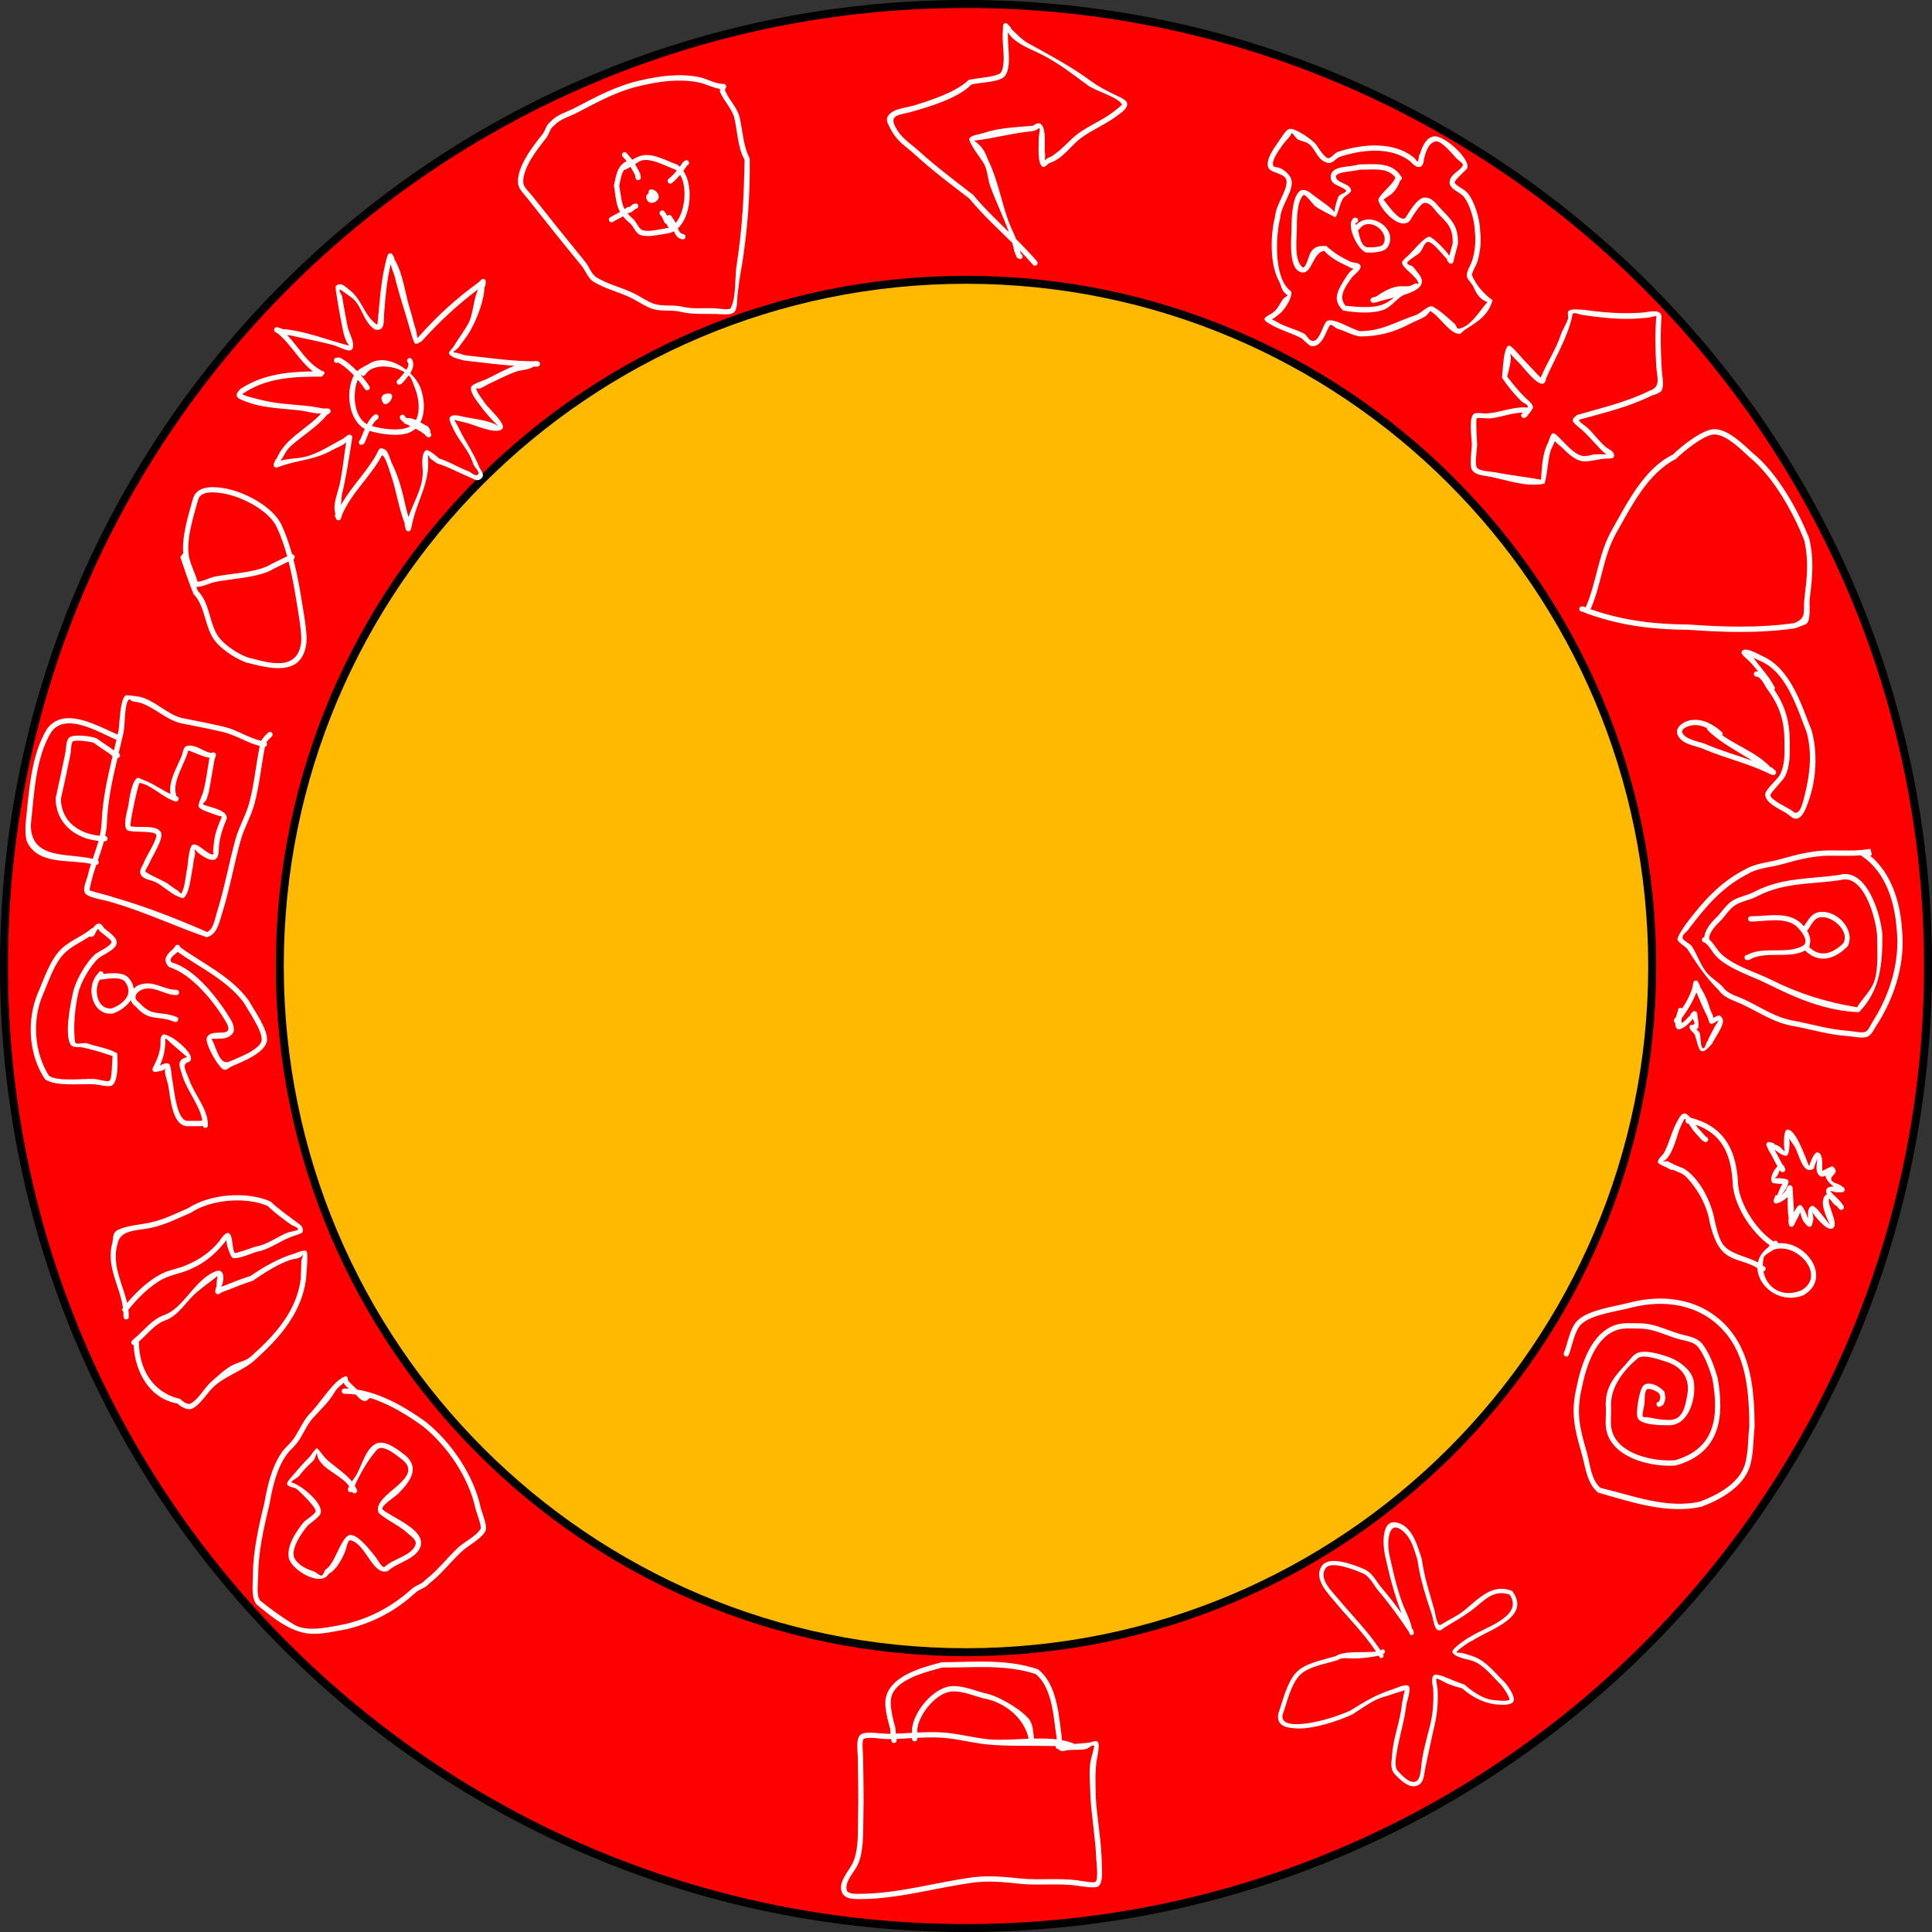 <svg version="1.1" xmlns="http://www.w3.org/2000/svg" xmlns:xlink="http://www.w3.org/1999/xlink" width="363.228" height="363.228" viewBox="0,0,363.228,363.228"><rect x="0" y="0" width="363.228" height="363.228" fill="#333333" stroke="none"/><g transform="translate(-138.386,1.614)"><g data-paper-data="{&quot;isPaintingLayer&quot;:true}" fill-rule="nonzero" stroke-linecap="butt" stroke-linejoin="miter" stroke-miterlimit="10" stroke-dasharray="" stroke-dashoffset="0" style="mix-blend-mode: normal"><path d="M139.136,180c0,-99.889 80.976,-180.864 180.864,-180.864c99.889,0 180.864,80.976 180.864,180.864c0,99.889 -80.976,180.864 -180.864,180.864c-99.889,0 -180.864,-80.976 -180.864,-180.864z" fill="#ff0000" stroke="#000000" stroke-width="1.5"/><path d="M190.988,180c0,-71.252 57.761,-129.012 129.012,-129.012c71.252,0 129.012,57.761 129.012,129.012c0,71.252 -57.761,129.012 -129.012,129.012c-71.252,0 -129.012,-57.761 -129.012,-129.012z" fill="#ffb900" stroke="#000000" stroke-width="1.5"/><path d="M329.436,43.361c1.338,1.33 2.653,2.688 3.897,4.139c0,0 0.325,0.38 -0.054,0.705c-0.38,0.325 -0.705,-0.054 -0.705,-0.054c-0.805,-0.939 -1.641,-1.838 -2.495,-2.714c0.084,0.242 0.176,0.481 0.281,0.714c0.135,0.056 0.284,0.18 0.284,0.453c0,0.5 -0.5,0.5 -0.5,0.5l-0.569,-0.276c-0.21,-0.423 -0.375,-0.869 -0.525,-1.317c-0.097,-0.486 -0.214,-0.973 -0.348,-1.458c-2.741,-2.708 -5.58,-5.293 -8.067,-8.328c-3.441,-2.636 -6.893,-5.232 -10.096,-8.154c-2.028,-1.851 -3.53,-2.542 -4.785,-5.053c-0.52,-1.045 -1.1,-1.828 0.005,-2.807c1.072,-0.95 3.097,-1.078 4.427,-1.487c3.159,-0.972 7.898,-2.491 10.289,-4.784c1.125,-0.393 5.745,-0.541 6.186,-1.541c0.956,-2.171 -0.055,-5.623 0.296,-8.077v-0.584c0,-0.276 0.224,-0.5 0.5,-0.5c0.148,0 0.282,0.065 0.373,0.167l0.667,0.742l-0.085,0.077c1.042,0.974 2.048,2.102 3.212,2.751c4.217,2.349 8.003,4.305 11.934,7.192c1.458,1.076 3.265,1.991 4.912,2.757c0.412,0.192 1.715,0.784 1.823,1.339c0.205,1.047 -1.29,1.933 -1.95,2.436c-2.069,1.575 -4.523,2.539 -6.62,4.067c-2.003,1.443 -3.47,3.952 -5.928,4.736c-0.497,0.159 -0.907,0.965 -1.379,0.741c-1.072,-0.509 -0.71,-4.228 -0.741,-5.232c-0.02,-0.654 0.449,-2.39 -0.046,-1.962c-0.304,0.262 -0.706,0.416 -1.1,0.488c-3.725,0.339 -7.344,1.396 -10.97,1.79c-0.161,0.017 0.271,0.18 0.388,0.293c0.342,0.329 0.703,0.642 1.005,1.008c0.7,0.845 0.944,1.796 1.411,2.768c1.575,3.333 2.321,7.398 3.561,10.899c0.432,1.22 1.039,2.37 1.513,3.57zM328.044,41.993c-1.048,-2.933 -2.5,-5.834 -3.505,-8.665c-0.461,-1.298 -0.478,-2.766 -1.08,-4.003c-0.366,-0.767 -3.129,-4.209 -2.81,-4.918c0.276,-0.613 2.067,-0.806 2.621,-1c2.883,-1.006 6.121,-1.091 9.13,-1.364c0.472,-0.068 0.878,-0.595 1.343,-0.489c1.403,0.319 1.019,3.768 1.053,4.833c0.007,0.22 0.152,1.58 0.007,2.149c0.204,-0.19 0.505,-0.425 0.683,-0.487c0.707,-0.244 1.068,-0.58 1.69,-1.062c1.401,-1.087 2.55,-2.499 3.958,-3.531c2.093,-1.521 4.542,-2.483 6.603,-4.054c0.059,-0.045 1.638,-1.285 1.592,-1.37c-0.772,-1.426 -4.956,-2.528 -6.365,-3.56c-3.257,-2.395 -6.196,-4.735 -9.932,-6.411c-1.55,-0.695 -4.23,-1.878 -5.135,-3.615c-0.159,2.504 0.693,5.923 -0.38,7.965c-0.826,1.571 -4.939,1.388 -6.519,1.879c-2.424,2.57 -8.121,4.253 -11.494,5.188c-1.782,0.494 -3.938,0.445 -2.859,2.592c1.188,2.376 2.593,2.963 4.565,4.762c3.211,2.93 6.684,5.509 10.117,8.174c2.097,2.515 4.415,4.74 6.715,6.986z" fill="#ffffff" stroke="none" stroke-width="0.5"/><path d="M405.341,27.347c0.441,-1.44 1.118,-3.027 2.571,-3.32c1.821,-0.368 6.935,4.168 6.341,5.991c-0.205,0.334 -2.668,2.403 -2.352,2.783c0.673,0.81 1.81,1.124 2.487,1.974c1.302,1.635 2.271,5.037 2.277,7.075c0.241,1.925 0.022,4.098 -0.587,5.934c-0.094,0.285 -1.071,2.042 -0.947,2.347c0.761,1.876 2.227,3.498 3.869,4.715c-0.874,2.91 -2.745,3.969 -5.131,5.489c-0.184,0.117 -0.896,0.818 -1.008,0.826c-1.823,0.128 -3.956,-3.46 -5.438,-4.184c-0.007,-0.535 -0.544,0.582 -1.107,0.914c-0.945,0.557 -1.971,0.91 -2.933,1.417c-3.016,1.591 -5.956,2.34 -9.352,2.332c-1.54,-0.252 -2.691,-1.029 -4.152,-1.433c-0.521,-0.144 -1.196,-1.068 -1.497,-0.62c-0.716,1.065 -1.438,4.279 -3.569,3.838c-0.327,-0.068 -1.469,-1.247 -1.715,-1.439c-1.84,-0.965 -3.812,-1.468 -5.634,-2.494c-0.276,-0.155 -1.359,-0.734 -1.359,-1.089c0.001,-0.417 1.065,-0.884 1.352,-1.074c1.22,-0.811 1.358,-1.63 2.139,-2.709c0.219,-0.303 1.131,-0.699 0.775,-0.812c-1.139,-0.727 -0.988,-1.582 -1.548,-2.601c-1.718,-3.133 -1.609,-8.591 -0.729,-12.053c0.189,-2.312 2.001,-4.384 2.174,-6.433c0.164,-1.944 -3.04,-1.589 -3.463,-2.919c-0.485,-1.529 1.233,-3.719 2.021,-4.901c0.393,-0.541 1.302,-2.105 1.925,-2.269c1.105,-0.291 4.55,2.122 5.148,3.02c0.204,0.306 1.722,2.838 2.449,2.44c0.5,-0.274 0.899,-0.831 1.472,-1.119c4.579,-1.524 10.566,-2.164 14.519,1.147c0.268,0.32 0.454,0.618 0.574,0.724c0.005,-0.027 0.01,-0.042 0.01,-0.042c0.054,-0.181 0.11,-0.38 0.168,-0.59c-0,-0.007 -0,-0.015 -0,-0.022l0.104,-0.57c0,0 0.031,-0.156 0.146,-0.274zM406.086,28.331c-0.085,1.889 -1.345,1.833 -2.455,0.497c-3.623,-3.001 -9.267,-2.32 -13.429,-0.93c-0.903,0.448 -1.324,1.43 -2.452,1.042c-1.7,-0.586 -1.966,-2.323 -3.142,-3.373c-0.605,-0.54 -1.431,-0.594 -2.148,-0.932c-0.514,-0.242 -1.213,-1.641 -1.316,-1.082c-0.079,0.425 -1.138,1.425 -1.498,1.921c-0.594,0.891 -2.133,2.788 -1.921,3.938c0.09,0.489 0.923,0.375 1.368,0.598c1.084,0.545 2.236,1.529 2.156,2.903c-0.117,2.034 -1.978,4.145 -2.169,6.407c-0.872,3.487 -1.264,11.554 2.067,13.86c0.299,0.964 -1.04,3.164 -1.937,3.986c-0.039,0.036 -1.099,0.953 -1.7,1.259c0.581,0.235 1.596,0.868 1.758,0.941c1.433,0.648 2.968,1.039 4.371,1.781c0.498,0.387 0.77,1.121 1.374,1.3c1.475,0.437 2.115,-3.304 2.852,-3.715c1.247,-0.697 4.803,1.667 6.247,1.913c4.115,-0.011 6.648,-1.756 10.377,-2.998c1.285,-0.428 2.69,-2.389 3.612,-1.403c1.118,0.571 2.729,2.113 3.766,3.011c0.309,0.267 0.402,0.996 0.804,0.924c2.325,-0.417 3.912,-3.458 5.38,-5.015c-1.313,-0.351 -2.131,-1.567 -2.601,-2.755c-0.244,-0.615 -1.121,-1.406 -1.272,-1.972c-0.225,-0.848 0.684,-2.173 0.941,-2.94c0.579,-1.726 0.773,-3.772 0.546,-5.585c0.006,-1.834 -0.89,-5.06 -2.067,-6.521c-0.799,-0.992 -3.047,-1.499 -2.634,-3.096c0.331,-1.281 1.785,-1.676 2.391,-2.721c0.279,-0.424 -0.622,-0.921 -0.93,-1.204c-0.81,-0.745 -3.026,-3.731 -4.248,-3.379c-1.29,0.372 -1.754,2.047 -2.092,3.341z" fill="#ffffff" stroke="none" stroke-width="0.5"/><path d="M401.79,32.226c-0.064,0.064 -0.128,0.105 -0.19,0.129c-0.291,0.971 -0.852,1.856 -1.624,2.534c-0.037,0.033 -1.505,0.969 -1.449,1.038c0.622,0.762 3.081,4.457 4.12,3.381c0.563,-0.945 2.202,-3.655 3.436,-3.775c1.597,-0.154 2.442,1.376 3.37,2.307c2.092,2.1 3.071,3.209 3.053,6.376c-0.264,0.942 -0.486,1.857 -0.743,2.803l-0.11,0.526c-0.044,0.232 -0.247,0.407 -0.491,0.407c-0.16,0 -0.302,-0.075 -0.393,-0.191l-0.375,-0.468l0.107,-0.086c-1.096,-1.167 -2.499,-3.014 -3.422,-3.315c-0.854,-0.279 -1.152,1.383 -1.788,2.018c-0.347,0.347 -2.211,1.439 -2.319,1.875c-0.101,0.41 0.73,0.436 1.039,0.724c0.223,0.208 0.77,0.939 1.024,1.273c1.794,2.134 -0.199,3.276 -2.704,4.049c-0.131,0.058 -0.254,0.121 -0.362,0.192c-1.079,0.705 -2.176,2.116 -3.364,2.578c-2.14,0.832 -5.456,0.557 -7.685,0.174c-2.134,-1.981 -1.076,-3.706 0.269,-5.901c0.302,-0.492 0.611,-0.99 1.01,-1.407c0.142,-0.149 0.455,-0.401 0.709,-0.589c-0.397,0.041 -0.879,-0.307 -1.11,-0.414c-1.601,-0.745 -3.264,-1.573 -4.434,-2.909c-2.283,0.249 -2.317,4.872 -4.569,3.948c-2.266,-0.929 -1.591,-6.3 -1.593,-8.281c0.001,-1.564 0.071,-6.174 1.748,-7.035c0.654,-0.336 1.608,0.264 2.036,0.641c0.723,0.638 4.075,2.81 4.257,3.45c0.145,-0.929 0.384,-2.075 0.786,-2.931c0.259,-0.551 1.791,-0.767 1.371,-1.207c-0.827,-0.866 -3.033,-0.896 -2.831,-2.684c0.233,-2.062 3.834,-1.573 5.213,-2.149c2.873,-0.039 6.329,-0.551 7.988,2.215l0.019,-0.002c0,0 0.354,0.354 0,0.707zM405.02,51.737c0.143,-0.374 -0.626,-1.171 -0.763,-1.327c-0.512,-0.673 -2.333,-1.867 -2.28,-2.724c0.017,-0.271 0.846,-0.995 1.101,-1.21c0.709,-0.6 3.152,-3.642 4.046,-3.583c0.6,0.04 3.053,2.477 3.751,3.582c0.214,-0.805 0.405,-1.593 0.641,-2.396c-0.02,-2.865 -0.849,-3.602 -2.76,-5.521c-0.669,-0.672 -1.36,-2.071 -2.525,-2.035c-0.787,0.024 -2.447,2.825 -2.795,3.401c-1.841,1.807 -5.344,-1.936 -5.888,-3.795c-0.264,-0.903 2.778,-2.975 3.175,-4.378c-1.478,-1.997 -4.419,-1.422 -6.739,-1.464c-0.692,0.304 -4.371,0.348 -4.417,1.25c-0.068,1.315 2.659,1.257 2.834,2.604c0.061,0.468 -1.041,1.068 -1.262,1.279c-0.805,0.768 -1.012,2.843 -1.68,3.836c-1.241,-0.652 -2.748,-1.323 -3.876,-2.148c-0.155,-0.113 -1.833,-2.302 -2.106,-2.069c-1.258,1.075 -1.275,4.64 -1.274,6.184c-0.003,1.924 -0.588,6.084 1.051,7.392c0.584,0.466 1.265,-2.259 1.397,-2.508c0.727,-1.374 1.647,-1.541 3.098,-1.475c1.371,1.256 2.8,2.129 4.483,2.931c0.614,0.292 1.587,0.114 1.912,0.711c0.396,0.728 -1.288,1.849 -1.612,2.305c-1.212,1.706 -2.637,3.613 -1.163,5.303c2.076,0.188 4.857,0.506 6.855,-0.204c0.859,-0.305 1.563,-0.803 2.232,-1.337c-1.287,0.317 -2.502,0.579 -3.227,0.865l-0.057,-0.013l0.004,0.025l-0.557,0.093c-0.03,0.005 -0.06,0.008 -0.091,0.008c-0.276,0 -0.5,-0.224 -0.5,-0.5c0,-0.232 0.159,-0.428 0.373,-0.484l0.65,-0.186l0.005,0.018c1.246,-0.876 2.781,-1.74 4.123,-1.92c0.909,-0.122 1.749,0.113 2.624,-0.216l-0.014,-0.032l0.651,-0.279c0.063,-0.029 0.133,-0.045 0.207,-0.045c0.132,0 0.252,0.051 0.341,0.135c0.012,-0.022 0.023,-0.046 0.032,-0.07z" fill="#ffffff" stroke="none" stroke-width="0.5"/><path d="M393.722,39.804c0,0.461 -0.425,0.497 -0.491,0.5c-0.012,0.068 0.032,0.21 0.097,0.377c2.688,-2.855 8.032,0.763 5.984,4.107c-0.703,1.148 -3.02,1.09 -4.093,1.08c-1.684,-0.548 -3.971,-5.501 -2.277,-6.528l0.28,-0.036c0,0 0.5,0 0.5,0.5zM393.706,41.623c0.337,1.244 0.465,2.84 1.674,3.258c0.645,-0.006 2.683,0.089 3.082,-0.619c1.291,-2.288 -2.706,-5.297 -4.472,-2.824c0,0 -0.111,0.139 -0.284,0.185zM393.231,40.3l0.082,-0.032c-0.049,-0.018 -0.074,-0.004 -0.082,0.032z" fill="#ffffff" stroke="none" stroke-width="0.5"/><path d="M273.727,15.098c-1.409,-0.22 -2.72,-0.983 -4.128,-1.247c-3.582,-0.672 -7.157,-0.186 -10.653,0.633c-4.269,0.928 -8.149,3.027 -11.991,5.06c-1.478,0.782 -3.311,1.197 -4.406,2.474c-0.793,0.479 -0.853,1.545 -1.456,2.303c-1.615,2.033 -4.505,5.624 -4.324,8.464c0.049,0.77 1.121,1.725 1.551,2.269c3.358,4.254 6.74,8.435 10.138,12.615c0.752,0.925 0.953,1.949 1.895,2.748c2.326,1.491 5.041,1.992 7.484,3.261c1.131,0.587 2.401,1.484 3.607,1.857c1.652,0.512 3.585,0.083 5.275,0.537c2.097,0.475 4.179,0.149 6.306,0.289c0.38,0.025 2.487,0.367 2.715,-0.023c1.102,-1.887 0.76,-6.204 1.181,-8.424c1.03,-6.629 1.339,-12.832 1.446,-19.499c-1.263,-2.162 -1.344,-5.286 -1.891,-7.696c-0.431,-1.901 -2.003,-3.329 -2.716,-5.028l-0.036,-0.563c0,0 0,-0.012 0.002,-0.032zM274.719,15.063c0.006,0.04 0.006,0.067 0.006,0.067l-0.036,0.192c0.663,1.786 2.303,3.183 2.76,5.169c0.569,2.468 0.684,5.415 1.886,7.677c0.091,6.828 -0.377,13.154 -1.428,19.919c-0.374,1.968 -0.66,3.906 -0.87,5.898c-0.084,0.798 -0.016,2.359 -0.55,3.021c-0.501,0.62 -1.978,0.489 -2.667,0.45c-2.442,-0.14 -4.946,0.13 -7.343,-0.412c-1.716,-0.476 -3.643,-0.038 -5.341,-0.556c-1.258,-0.384 -2.585,-1.307 -3.757,-1.92c-2.493,-1.302 -5.244,-1.815 -7.623,-3.348c-1.018,-0.879 -1.259,-1.932 -2.071,-2.917c-3.436,-4.166 -6.784,-8.367 -10.15,-12.629c-0.656,-0.831 -1.689,-1.759 -1.766,-2.889c-0.208,-3.053 2.805,-6.934 4.551,-9.098c0.686,-0.851 0.662,-1.771 1.566,-2.418c1.155,-1.348 3.051,-1.789 4.602,-2.61c3.93,-2.082 7.88,-4.164 12.236,-5.151c3.623,-0.846 7.352,-1.352 11.062,-0.641c1.53,0.293 3.067,1.318 4.628,1.289c0,0 0.5,0 0.5,0.5c0,0.213 -0.091,0.335 -0.195,0.405z" fill="#ffffff" stroke="none" stroke-width="0.5"/><path d="M258.391,37.129c0,0.455 -0.414,0.496 -0.489,0.5c-0.27,0.247 -0.564,0.468 -0.867,0.672c0,0 -0.208,0.139 -0.428,0.073c-0.072,0.049 -0.143,0.097 -0.216,0.145c0.278,0.334 0.625,0.681 1.063,1.058c0.543,0.468 1.037,1.87 1.761,2.095c1.194,0.37 3.42,-0.235 4.642,-0.41c0.1,-0.017 0.198,-0.04 0.294,-0.071c-0.244,-0.232 -0.391,-0.468 -0.453,-0.72c-0.267,-0.018 -0.401,-0.285 -0.401,-0.285l-0.21,-0.426c-0.123,-0.345 -0.28,-0.703 -0.546,-0.955c0,0 -0.354,-0.354 0,-0.707c0.354,-0.354 0.707,0 0.707,0c0.244,0.253 0.434,0.558 0.589,0.878c0.092,-0.107 0.228,-0.175 0.38,-0.175c0.185,0 0.347,0.101 0.433,0.251l0.255,0.425c0.206,0.213 0.362,0.511 0.501,0.837c1.762,-2.03 2.267,-6.71 0.85,-9.049c-0.459,0.541 -0.958,1.05 -1.531,1.528c0,0 -0.384,0.32 -0.704,-0.064c-0.32,-0.384 0.064,-0.704 0.064,-0.704c0.576,-0.479 1.069,-0.992 1.522,-1.54c-0.117,-0.1 -0.241,-0.189 -0.373,-0.266c-1.634,-0.544 -4.973,-2.522 -6.713,-1.439c-0.252,0.157 -0.495,0.314 -0.737,0.468c0.347,0.569 0.658,1.164 0.96,1.778l0.112,0.639c0,0 0.082,0.493 -0.411,0.575c-0.493,0.082 -0.575,-0.411 -0.575,-0.411l-0.077,-0.494c-0.273,-0.535 -0.55,-1.061 -0.856,-1.566c-0.394,0.228 -0.807,0.442 -1.27,0.63c-0.522,0.802 -0.614,1.938 -0.865,2.879c0.385,2.04 0.374,3.239 1.022,4.417c0.153,-0.101 0.304,-0.204 0.454,-0.312c0,0 0.215,-0.154 0.444,-0.081c0.222,-0.159 0.434,-0.333 0.626,-0.526l0.542,-0.146c0,0 0.5,0 0.5,0.5zM259.322,27.571c2.094,-0.31 4.432,1.089 6.333,1.739c0.194,0.118 0.376,0.256 0.545,0.41c0.211,-0.289 0.417,-0.587 0.623,-0.895l0.381,-0.263c0,0 0.447,-0.224 0.671,0.224c0.224,0.447 -0.224,0.671 -0.224,0.671l0.003,-0.075c-0.259,0.386 -0.518,0.758 -0.787,1.117c1.935,2.861 1.421,8.571 -1.05,10.838c0.239,0.551 0.528,1.004 1.032,1.059c0,0 0.493,0.082 0.411,0.575c-0.082,0.493 -0.575,0.411 -0.575,0.411c-0.965,-0.193 -1.311,-0.81 -1.6,-1.511c-0.332,0.185 -0.69,0.315 -1.074,0.379c-1.416,0.202 -3.797,0.823 -5.177,0.345c-0.982,-0.34 -1.289,-1.646 -2.016,-2.248c-0.538,-0.445 -0.961,-0.869 -1.298,-1.289c-0.471,0.274 -0.954,0.529 -1.447,0.776l-0.455,0.274c0,0 -0.429,0.257 -0.686,-0.172c-0.257,-0.429 0.172,-0.686 0.172,-0.686l0.489,-0.293c0.465,-0.233 0.921,-0.472 1.367,-0.729c-0.762,-1.365 -0.827,-2.823 -1.154,-4.99c0.409,-1.718 0.554,-3.615 2.259,-4.487l0.134,-0.067c-0.225,-0.289 -0.468,-0.567 -0.736,-0.832c0,0 -0.354,-0.354 0,-0.707c0.354,-0.354 0.707,0 0.707,0c0.4,0.405 0.753,0.831 1.073,1.277c0.681,-0.393 1.365,-0.745 2.082,-0.851z" fill="#ffffff" stroke="none" stroke-width="0.5"/><path d="M260.358,34.702c-0.025,-0.059 -0.04,-0.131 -0.04,-0.217c0,-0.5 0.5,-0.5 0.5,-0.5c1.38,0.11 2.159,2.007 0.361,2.505c-1.1,0.304 -1.835,-1.283 -0.822,-1.787z" fill="#ffffff" stroke="none" stroke-width="0.5"/><path d="M197.207,68.206c-2.523,-1.899 -4.121,-5.125 -6.6,-7.121l-0.442,-0.265c-0.15,-0.086 -0.251,-0.248 -0.251,-0.433c0,-0.276 0.224,-0.5 0.5,-0.5c0.059,0 0.116,0.01 0.169,0.029l0.839,0.28l-0.013,0.04c4.341,0.332 8.328,2.023 12.49,3.095c0.238,0.061 -0.234,-0.432 -0.341,-0.654c-0.404,-0.839 -0.618,-1.708 -0.79,-2.614c-0.359,-1.923 -0.741,-3.794 -1.033,-5.737c-0.042,-0.277 -0.39,-2.023 -0.167,-2.211c0.958,-0.805 1.789,0.241 2.378,0.666c2.573,1.856 2.853,4.997 5.366,6.675c0.041,0.058 0.354,-3.461 0.431,-4.303c0.256,-2.822 0.617,-5.483 1.341,-8.221l0.009,-0.014l-0.004,-0.001l0.185,-0.556c0.063,-0.204 0.253,-0.353 0.478,-0.353c0.189,0 0.354,0.105 0.439,0.26l0.373,0.652l-0.11,0.063c1.716,2.664 2.109,6.752 3.043,9.627c0.413,1.271 0.669,2.575 1.087,3.844c0.208,0.633 0.207,1.881 0.425,1.338c3.597,-4.053 7.039,-7.182 11.405,-10.371l0.452,-0.452c0.09,-0.09 0.215,-0.146 0.354,-0.146c0.276,0 0.5,0.224 0.5,0.5c0,0.021 -0.001,0.042 -0.004,0.062l-0.094,0.843l-0.128,-0.014c-0.097,2.776 -1.4,6.051 -2.653,8.295c-0.643,1.152 -1.457,2.09 -2.197,3.159c-0.25,0.361 -1.317,0.946 -0.879,0.983c0.725,0.062 1.376,0.313 2.064,0.535c4.175,0.436 8.785,1.127 12.927,1.122h0.162l0.015,-0.088l0.558,0.093c0.241,0.036 0.426,0.244 0.426,0.495c0,0.276 -0.224,0.5 -0.5,0.5h-0.661c-0.028,-0 -0.057,-0 -0.085,-0c-0.653,0.598 -2.416,0.651 -3.127,0.901c-1.778,0.625 -3.537,1.546 -5.242,2.348c-0.565,0.266 -1.202,0.737 -1.817,0.892c-0.185,0.047 -0.627,-0.177 -0.572,0.006c0.314,1.041 1.235,2.083 1.843,2.967c0.438,0.64 3.802,3.688 3.103,4.54c-1.072,1.306 -5.509,-0.815 -6.892,-1.107c-0.512,-0.108 -1.012,-0.274 -1.529,-0.354c-0.205,-0.031 -0.732,-0.277 -0.615,-0.105c0.269,0.393 0.501,0.814 0.704,1.245c1.237,2.633 2.872,4.785 3.966,7.558c0.201,0.511 1.113,1.394 0.445,2.085c-0.727,0.752 -1.379,0.203 -1.997,-0.057c-2.114,-0.888 -4.283,-2.08 -6.456,-2.755c-0.348,-0.283 -0.728,-0.524 -1.091,-0.788c-0.242,-0.176 -0.598,-0.996 -0.565,-0.698c0.578,5.22 -2.181,8.573 -3.049,13.369l-0.012,0.017l0.007,0.002l-0.137,0.521c-0.053,0.22 -0.25,0.383 -0.486,0.383c-0.24,0 -0.441,-0.169 -0.489,-0.395l-0.227,-0.964l0.079,-0.019c-1.187,-2.961 -1.61,-6.342 -2.668,-9.341c-0.29,-0.822 -1.406,-4.728 -1.857,-3.184c-2.164,3.839 -5.525,6.697 -7.3,10.825l-0.179,0.627c-0.056,0.215 -0.251,0.373 -0.484,0.373c-0.21,0 -0.39,-0.13 -0.464,-0.314l-0.279,-0.65l0.203,-0.087c-0.675,-1.929 0.43,-4.015 0.845,-6.077c0.501,-2.494 0.735,-5.034 1.143,-7.551c-0.674,0.687 -1.758,0.989 -2.6,1.472c-3.302,1.893 -6.424,1.839 -9.825,3.078l-0.007,0l0.001,0.002l-0.555,0.185c-0.053,0.019 -0.11,0.029 -0.169,0.029c-0.276,0 -0.5,-0.224 -0.5,-0.5c0,-0.07 0.014,-0.136 0.04,-0.196l0.367,-0.918l0.126,0.05c1.479,-3.836 5.643,-5.597 8.424,-8.598c-1.064,0.089 -2.752,-0.406 -3.514,-0.511c-3.299,-0.452 -6.984,-0.42 -10.127,-1.547c-1.649,-0.591 -3.213,-0.987 -1.531,-2.564c4.185,-2.756 8.863,-3.226 13.603,-3.295zM198.836,68.105c0.024,-0.003 0.049,-0.004 0.076,-0.004c0.5,0 0.5,0.5 0.5,0.5l-0.5,0.594c-5.078,0 -10.289,0.117 -14.753,3.138c-1.169,0.233 3.622,1.331 4.642,1.534c3.446,0.687 7.048,0.564 10.489,1.352v-0.037h0.755c0.276,0 0.5,0.224 0.5,0.5c0,0.184 -0.099,0.345 -0.247,0.431l-0.418,0.255c-1.964,2.409 -4.644,3.883 -6.908,5.96c-0.826,0.758 -1.184,1.844 -1.854,2.666c1.605,-0.468 3.258,-0.338 4.879,-0.787c2.513,-0.695 4.707,-2.228 7.032,-3.416l-0.03,-0.043l0.817,-0.566c0.082,-0.058 0.182,-0.092 0.29,-0.092c0.276,0 0.5,0.224 0.5,0.5c0,0.024 -0.002,0.047 -0.005,0.07l-0.093,0.748l-0.003,-0l0.001,0.01c-0.55,3.295 -1,6.535 -1.794,9.777c-0.125,0.51 -0.141,1.34 -0.209,2.13c1.875,-3.395 4.685,-6.024 6.597,-9.407c0.495,-0.892 0.471,-1.672 1.74,-0.979c0.523,0.286 0.944,1.974 1.197,2.482c1.377,2.756 2.09,5.713 2.74,8.704c0.108,0.496 0.294,0.994 0.417,1.487c0.88,-2.739 2.52,-5.149 2.67,-8.158c0.053,-1.064 -0.482,-3.684 0.599,-4.402c0.451,-0.299 2.148,1.236 2.498,1.536c1.878,0.553 3.555,1.691 5.416,2.348c0.608,0.214 1.272,1.056 1.804,0.694c0.617,-0.42 -0.636,-1.356 -0.852,-2.07c-0.768,-2.534 -2.616,-4.185 -3.705,-6.495c-0.17,-0.362 -0.855,-1.66 -0.714,-2.075c0.303,-0.891 1.927,-0.406 2.458,-0.285c1.863,0.425 5.091,0.675 6.635,1.741c0.392,0.271 -0.698,-0.653 -1.006,-1.017c-0.688,-0.813 -1.458,-1.566 -2.063,-2.442c-0.594,-0.864 -2.205,-2.621 -1.992,-3.763c0.123,-0.658 2.301,-1.274 2.929,-1.569c1.349,-0.635 3.292,-1.761 5.219,-2.493c-3.158,-0.225 -6.428,-0.666 -9.464,-0.999c-0.774,-0.243 -2.484,-0.517 -2.845,-1.353c-0.096,-0.222 0.671,-0.933 0.817,-1.182c0.89,-1.511 2.001,-2.903 2.858,-4.475c0.876,-1.608 0.941,-4.586 1.824,-6.385c-4,3.019 -7.201,6.025 -10.64,9.802c-0.398,0.146 -0.795,0.579 -1.194,0.438c-0.313,-0.11 -1.02,-2.833 -1.127,-3.211c-0.872,-3.073 -1.958,-6.183 -2.688,-9.275c-0.153,-0.647 -0.605,-1.626 -0.794,-2.467c-0.72,3.052 -0.995,6.091 -1.229,9.24c-0.111,1.493 0.236,3.44 -1.736,3.055c-2.424,-1.614 -2.344,-4.709 -4.653,-6.203c-0.061,-0.039 -1.898,-1.377 -1.918,-1.35c-0.285,0.387 0.354,0.903 0.426,1.379c0.291,1.933 0.667,3.789 1.027,5.702c0.18,0.973 1.838,3.779 0.56,4.363c-0.557,0.255 -2.529,-0.765 -3.139,-0.935c-2.678,-0.747 -5.347,-1.204 -8.052,-1.821c-0.257,-0.059 -0.51,-0.086 -0.749,-0.113c2.101,2.212 3.721,5.199 6.308,6.601c0,0 0.083,0.045 0.157,0.132z" fill="#ffffff" stroke="none" stroke-width="0.5"/><path d="M201.178,66.225c-0.098,-0.49 0.392,-0.588 0.392,-0.588l0.699,-0.032c1.102,0.561 2.241,1.505 3.259,2.555c0.532,-0.485 1.306,-0.89 2.004,-1.23c0.412,-0.294 0.849,-0.503 1.3,-0.637l0.016,-0.008c0,0 0.095,-0.047 0.219,-0.055c1.905,-0.455 4.035,0.362 5.71,1.679c0.362,-0.57 0.554,-1.118 0.225,-1.429c0,0 -0.277,-0.416 0.139,-0.693c0.416,-0.277 0.693,0.139 0.693,0.139c0.494,0.897 0.207,1.793 -0.321,2.623c0.811,0.776 1.462,1.662 1.851,2.539c0.77,1.912 1.096,4.723 0.059,6.702c0.535,0.292 1.048,0.6 1.467,0.81l0.392,0.639c0,0 0.096,0.24 -0.023,0.445c0.027,0.028 0.054,0.056 0.08,0.085c0,0 0.336,0.37 -0.034,0.706c-0.37,0.336 -0.706,-0.034 -0.706,-0.034c-0.603,-0.668 -1.343,-1.086 -2.097,-1.456c-0.301,0.268 -0.651,0.498 -1.056,0.68c-2.008,0.903 -5.545,0.332 -7.591,-0.273c-0.355,0.829 -0.647,1.705 -0.979,2.371l-0.523,0.276c0,0 -0.5,0 -0.5,-0.5c0,-0.234 0.11,-0.359 0.226,-0.425c0.306,-0.646 0.575,-1.378 0.881,-2.089c-3.096,-1.711 -3.627,-7.14 -2.038,-10.068c-0.97,-1.024 -2.064,-1.953 -3.099,-2.458l-0.056,0.119c0,0 -0.49,0.098 -0.588,-0.392zM207.826,70.987c0,0 0.277,0.416 -0.139,0.693c-0.416,0.277 -0.693,-0.139 -0.693,-0.139c-0.366,-0.55 -0.824,-1.16 -1.339,-1.767c-1.051,2.516 -0.789,6.987 1.724,8.358c0.365,-0.699 0.805,-1.325 1.402,-1.76c0,0 0.407,-0.291 0.697,0.116c0.291,0.407 -0.116,0.697 -0.116,0.697c-0.431,0.3 -0.775,0.76 -1.069,1.291c1.913,0.543 4.978,1.014 6.795,0.253c0.153,-0.064 0.295,-0.138 0.428,-0.22c-0.249,-0.123 -0.493,-0.25 -0.729,-0.39c-0.086,0.008 -0.186,-0.011 -0.297,-0.075c-0.141,-0.081 -0.21,-0.181 -0.239,-0.28c-0.137,-0.102 -0.269,-0.211 -0.395,-0.329l-0.214,-0.303c0,0 -0.277,-0.416 0.139,-0.693c0.416,-0.277 0.693,0.139 0.693,0.139l0.089,0.15c0.092,0.102 0.192,0.198 0.297,0.288c0.476,-0.113 1.083,0.062 1.709,0.343c0.909,-1.716 0.49,-4.356 -0.126,-5.883c-0.294,-0.664 -0.549,-1.756 -1.031,-2.309c-0.059,-0.067 -0.121,-0.134 -0.188,-0.198c-0.373,0.505 -0.804,0.98 -1.159,1.407l-0.333,0.247c0,0 -0.416,0.277 -0.693,-0.139c-0.277,-0.416 0.139,-0.693 0.139,-0.693l0.12,-0.055c0.23,-0.275 0.729,-0.799 1.154,-1.36c-2.157,-1.336 -6.027,-1.711 -7.38,0.447c0,0 -0.277,0.416 -0.693,0.139c-0.058,-0.039 -0.102,-0.08 -0.136,-0.122c-0.016,0.014 -0.031,0.028 -0.046,0.043c0.625,0.709 1.183,1.437 1.63,2.106z" fill="#ffffff" stroke="none" stroke-width="0.5"/><path d="M210.234,72.897c0.03,-0.16 0.146,-0.26 0.23,-0.314c0.053,-0.035 0.128,-0.073 0.216,-0.086c3.375,-0.987 -0.211,4.122 -0.597,0.656z" fill="#ffffff" stroke="none" stroke-width="0.5"/><path d="M424.439,76.696c-0.224,-0.447 0.224,-0.671 0.224,-0.671l-0.041,0.094c0.03,-0.045 0.072,-0.099 0.123,-0.158c-2.01,-0.011 -4.164,0.875 -6.151,1.084c-0.499,0.052 -2.271,-0.169 -2.547,-0.023c-0.263,0.14 0.048,4.449 0.048,4.961c0,0.883 -0.492,3.566 -0.061,4.297c0.417,0.707 2.736,0.76 3.436,0.899c2.877,0.571 5.8,0.867 8.63,1.39c0.179,-2.276 0.232,-4.915 1.332,-6.969c0.211,-0.393 0.44,-1.697 0.965,-1.769c0.333,-0.045 1.16,0.878 1.409,1.115c1.067,1.019 2.85,3.229 4.489,3.185c0.613,0.004 1.046,-0.174 1.638,-0.292c0.329,-0.066 1.744,-0.066 2.493,-0.041c-0.555,-0.285 -1.303,-1.144 -1.43,-1.275c-1.274,-1.308 -2.389,-2.72 -3.834,-3.84c-0.268,-0.207 -1.162,-0.927 -1.104,-1.328c0.058,-0.401 0.517,-0.625 0.775,-0.937c4.556,-1.324 9.332,-2.412 13.661,-4.564c2.223,-0.737 1.414,-2.431 1.279,-4.568c-0.197,-3.102 -0.236,-6.354 0.002,-9.454c0.621,-0.248 -1.223,0.258 -1.593,0.286c-0.857,0.064 -1.731,0.147 -2.59,0.188c-3.107,0.149 -6.398,-0.236 -9.483,-0.676c-0.694,0.002 -1.948,-0.777 -2.08,-0.096c-0.782,4.041 -3.259,8.086 -4.958,11.971c-0.425,3.188 -4.074,-1.885 -5.217,-3.03c-0.295,-0.296 -1.187,-1.077 -1.508,-1.668c0.052,0.368 0.102,0.838 0.094,0.964c-0.073,1.178 -0.409,2.27 -0.693,3.408c0.992,1.312 2.179,2.757 3.342,3.916c0.413,0.412 1.535,1.219 1.506,1.891c-0.017,0.383 -0.901,1.325 -1.141,1.686l-0.344,0.245c0,0 -0.447,0.224 -0.671,-0.224zM425.547,75.035c0.024,-0.038 0.041,-0.072 0.049,-0.101c0.158,-0.53 -0.824,-0.739 -1.214,-1.131c-1.274,-1.278 -2.625,-2.891 -3.608,-4.394c0.134,-1.4 0.222,-3.914 0.68,-5.216c0.116,-0.33 0.29,-0.805 0.638,-0.833c0.357,-0.029 1.461,1.215 1.667,1.458c1.176,1.386 2.489,2.64 3.713,3.988c0.18,0.199 0.454,0.405 0.629,0.63c-0.003,-0.079 -0.002,-0.151 0.005,-0.202c1.098,-2.608 2.835,-5.207 3.711,-7.887c0.342,-1.046 1.023,-1.975 1.348,-2.983c0.153,-0.473 -0.191,-1.089 0.106,-1.486c0.4,-0.536 2.34,-0.248 2.906,-0.247c3.627,0.518 7.273,0.797 10.923,0.528c1.408,-0.104 3.51,-0.836 3.666,0.781c-0.253,3.287 -0.15,6.701 0.044,9.989c0.059,1.007 0.522,3.013 -0.057,3.92c-0.279,0.437 -1.425,0.777 -1.879,0.929c-4.272,2.15 -9.025,3.235 -13.536,4.502c-0.446,0.19 1.137,1.184 1.523,1.546c1.222,1.144 2.206,2.616 3.513,3.666c0.465,0.373 1.674,0.788 1.443,1.726c-0.119,0.483 -1.143,0.365 -1.499,0.384c-1.36,0.071 -2.686,0.522 -4.025,0.529c-1.759,-0.033 -3.241,-1.641 -4.444,-2.783c-0.084,-0.08 -0.834,-0.62 -1.168,-1.065c-0.006,0.074 -0.017,0.14 -0.034,0.186c-0.267,0.737 -0.645,1.213 -0.838,2.008c-0.47,1.942 -0.481,3.91 -1.035,5.828c-3.379,0.764 -7.15,-0.707 -10.477,-1.34c-0.971,-0.185 -2.538,-0.239 -3.142,-1.207c-0.567,-0.907 -0.061,-3.73 -0.061,-4.776c0,-1.146 -0.63,-4.959 0.35,-5.759c0.466,-0.381 1.809,-0.066 2.389,-0.1c2.52,-0.149 5.045,-1.315 7.548,-1.132c0,0 0.075,0.006 0.165,0.043z" fill="#ffffff" stroke="none" stroke-width="0.5"/><path d="M435.316,112.886c0,-0.5 0.5,-0.5 0.5,-0.5l0.213,0.019c0.169,0.05 0.324,0.105 0.472,0.163c2.107,-4.804 2.334,-10.016 4.967,-14.624c2.829,-4.95 5.955,-11.44 11.431,-14.097c1.525,-1.525 5.702,-4.904 7.983,-4.778c2.526,0.14 5.314,2.903 7.046,4.502c4.624,3.751 8.426,10.559 10.596,16.02c0.966,4.166 0.592,7.331 0.094,11.47c-0.123,1.022 0.293,3.903 -0.613,4.612c-0.129,0.101 -1.871,0.753 -2.077,0.832c-6.742,0.991 -13.436,0.77 -20.202,0.284c-6.249,-0.021 -12.184,-0.723 -18.088,-2.744c-0.726,-0.187 -1.199,-0.492 -1.884,-0.679l0.062,0.019c0,0 -0.5,0 -0.5,-0.5zM437.43,112.94c0.153,0.054 0.315,0.104 0.492,0.147c5.831,1.989 11.67,2.681 17.842,2.704c6.678,0.475 13.255,0.683 19.913,-0.253c2.485,-0.965 1.656,-2.141 1.95,-4.604c0.477,-3.995 0.867,-7.02 -0.057,-11.043c-2.136,-5.301 -5.802,-11.913 -10.296,-15.563c-1.572,-1.451 -4.094,-4.014 -6.36,-4.258c-1.937,-0.209 -6.16,3.321 -7.429,4.59c-5.364,2.749 -8.332,8.853 -11.148,13.782c-2.603,4.555 -2.83,9.737 -4.907,14.499z" fill="#ffffff" stroke="none" stroke-width="0.5"/><path d="M459.28,135.25c-0.834,-0.403 -1.739,-0.629 -2.678,-0.512c-0.866,0.108 -2.828,0.782 -1.519,1.947c1.052,0.937 2.828,1.11 4.085,1.646c2.772,1.193 5.781,2.029 8.648,3.079c-2.701,-1.733 -6.054,-3.434 -8.305,-5.681l-0.076,-0.076c0,0 -0.175,-0.175 -0.156,-0.403zM462.177,136.626c2.969,2.053 6.707,3.421 9.117,6.045l0.085,-0.097l0.75,0.657c0.106,0.092 0.173,0.227 0.173,0.378c0,0.276 -0.224,0.5 -0.5,0.5c-0.066,0 -0.129,-0.013 -0.186,-0.036l-0.594,-0.223l0.003,-0.009l-0.028,-0.001c-3.822,-1.909 -8.26,-2.899 -12.223,-4.591c-1.385,-0.596 -3.275,-0.77 -4.401,-1.861c-1.868,-1.81 0.323,-3.436 2.107,-3.644c2.13,-0.248 4.083,0.886 5.606,2.238c0,0 0.333,0.296 0.091,0.644z" fill="#ffffff" stroke="none" stroke-width="0.5"/><path d="M471.952,128.073c2.059,2.994 2.918,5.939 2.918,9.719c0,2.33 0.14,4.41 -0.879,6.561c-0.354,0.747 -2.793,3.092 -2.75,3.545c0.093,0.98 3.376,2.356 4.143,2.969c1.375,1.372 2.022,-1.886 2.354,-3.224c0.948,-3.819 1.349,-7.721 0.322,-11.549c-1.829,-4.604 -3.725,-11.232 -8.643,-13.404c-0.113,-0.045 -0.74,-0.327 -1.356,-0.632c0.119,0.159 0.219,0.304 0.289,0.4c1.163,1.594 2.716,3.226 3.598,4.987l-0.018,-0.054c0,0 0.337,0.337 0.023,0.683zM468.945,124.661c-0.596,-0.773 -1.212,-1.489 -1.746,-2.02c-0.196,-0.195 -1.456,-1.209 -1.409,-1.531c0.23,-1.564 3.389,0.408 4.015,0.658c5.22,2.333 7.258,9.088 9.204,14.01c1.115,4.127 0.877,8.994 -0.543,13.065c-0.633,1.816 -1.672,4.85 -3.749,2.768c-1.225,-0.98 -4.402,-2.022 -4.469,-3.83c-0.035,-0.949 2.37,-2.864 2.84,-3.859c0.951,-2.009 0.783,-3.95 0.783,-6.131c0,-3.853 -0.923,-6.761 -3.221,-9.82c-0.527,-0.701 -1.121,-2.335 -2.082,-2.376c0,0 -0.496,-0.062 -0.434,-0.558c0.062,-0.496 0.558,-0.434 0.558,-0.434c0.089,0.015 0.173,0.034 0.255,0.057z" fill="#ffffff" stroke="none" stroke-width="0.5"/><path d="M193.796,103.111c0,0.244 -0.119,0.369 -0.241,0.433c1.008,3.909 1.605,8.012 2.206,11.82c0.119,1.283 0.385,2.676 0.223,3.962c-0.809,6.42 -6.978,4.731 -11.371,3.594c-2.141,-0.8 -5.01,-2.657 -6.242,-4.671c-1.547,-2.529 -1.483,-5.99 -3.619,-8.221c-0.934,-2.339 -1.669,-4.516 -2.471,-6.909l0.543,-0.708c0,0 0.003,-0.001 0.009,-0.003c-0.295,-3.31 1.048,-7.415 1.86,-10.391c0.815,-2.325 3.648,-2.19 5.726,-1.862c3.755,0.593 9.286,3.406 10.938,6.99c0.788,1.728 1.422,3.57 1.948,5.467c0.069,0.003 0.491,0.041 0.491,0.5zM189.06,105.75c-3.001,1.284 -6.851,1.413 -10.06,2.011c-1.202,0.224 -2.473,0.985 -3.693,0.964c0.093,0.252 0.188,0.505 0.284,0.76c2.183,2.186 2.104,5.718 3.631,8.241c1.105,1.826 3.749,3.509 5.69,4.24c3.728,0.971 9.383,2.851 10.076,-2.75c0.149,-1.206 -0.11,-2.526 -0.221,-3.729c-0.585,-3.703 -1.158,-7.714 -2.13,-11.534c-1.2,0.582 -2.398,1.14 -3.578,1.796zM178.817,106.778c3.108,-0.585 6.9,-0.679 9.803,-1.926c1.237,-0.687 2.498,-1.268 3.757,-1.882c-0.519,-1.881 -1.145,-3.705 -1.93,-5.409c-1.495,-3.285 -6.764,-5.876 -10.185,-6.419c-1.443,-0.229 -4.078,-0.568 -4.612,1.164c-0.863,3.168 -2.434,7.791 -1.652,11.075c0.344,1.442 1.106,2.818 1.504,4.28c0,0 0.011,0.039 0.015,0.097c1.014,-0.027 2.402,-0.812 3.299,-0.981z" fill="#ffffff" stroke="none" stroke-width="0.5"/><path d="M160.936,140.515c-0.065,0.326 -0.304,0.392 -0.457,0.399c-0.948,3.977 -1.794,7.823 -1.988,12.122c-0.04,0.87 -0.158,1.704 -0.329,2.517c0.132,0.018 0.442,0.101 0.442,0.495c0,0.5 -0.5,0.5 -0.5,0.5c-0.059,0 -0.118,-0 -0.177,-0.001c-0.318,1.211 -0.73,2.388 -1.145,3.584c0.107,0.087 0.199,0.232 0.151,0.471c-0.064,0.322 -0.297,0.39 -0.45,0.399c-0.196,0.578 -0.387,1.163 -0.564,1.761c-0.102,0.345 -0.794,2.969 -0.683,3.009c1.42,0.513 2.949,0.752 4.383,1.281c6.114,1.744 11.87,4.009 17.687,6.546c1.186,-0.383 1.519,-2.63 1.844,-3.653c1.441,-4.532 2.245,-9.205 3.508,-13.785c0.655,-2.367 1.979,-4.529 2.603,-6.886c0.923,-3.487 1.235,-7.1 1.957,-10.64c-2.383,-0.597 -4.542,-2.071 -6.958,-2.641c-2.635,-0.621 -5.343,-1.12 -7.998,-1.66c-2.723,-0.757 -4.464,-2.616 -7.019,-3.648c-0.571,-0.23 -1.188,-0.345 -1.8,-0.41c-0.319,-0.034 -0.731,-0.58 -0.911,-0.313c-0.802,1.19 -0.605,4.776 -0.943,6.274c-0.291,1.278 -0.591,2.524 -0.887,3.752c0.134,0.074 0.295,0.227 0.235,0.527zM156.038,138.053c-0.571,-0.241 -3.448,-0.64 -3.954,-0.275c-0.336,0.242 -0.341,1.878 -0.436,2.355c-0.567,2.849 -1.174,5.615 -1.807,8.419c0.013,4.254 3.445,6.621 7.304,6.956c0.181,-0.813 0.307,-1.647 0.346,-2.516c0.2,-4.413 1.085,-8.354 2.057,-12.44c-1.116,-0.951 -2.365,-1.601 -3.511,-2.498zM148.848,148.442c0.622,-2.836 1.24,-5.622 1.818,-8.497c0.15,-0.745 0.105,-2.445 0.773,-2.931c0.916,-0.668 4.248,-0.194 5.108,0.178c1.063,0.822 2.204,1.457 3.26,2.281c0.16,-0.67 0.321,-1.346 0.48,-2.029c-0.108,-0.006 -0.188,-0.041 -0.188,-0.041c-3.177,-1.367 -9.357,-5.184 -12.073,-1.393c-3.039,5.017 -3.195,11.775 -3.845,17.424c0.006,6.689 6.973,5.271 11.634,6.411c0.382,-1.119 0.776,-2.224 1.087,-3.358c-4.327,-0.445 -8.066,-3.295 -8.054,-8.045zM143.612,156.954c-0.57,-1.043 -0.432,-2.445 -0.431,-3.577c0.662,-5.861 0.901,-12.698 4.009,-17.918c3.202,-4.404 9.517,-0.59 13.301,1.024c0,0 0.005,0.002 0.014,0.007c0.036,-0.158 0.072,-0.316 0.107,-0.475c0.32,-1.417 0.24,-5.941 1.373,-6.892c0.119,-0.1 2.473,0.218 2.623,0.252c2.922,0.677 4.959,3.173 7.886,3.985c2.659,0.538 5.375,1.037 8.011,1.663c2.409,0.572 4.588,2.09 6.971,2.652c0.298,-0.495 0.679,-0.947 1.107,-1.333l0.205,-0.206c0,0 0.354,-0.354 0.707,0c0.354,0.354 0,0.707 0,0.707l-0.248,0.247c-0.294,0.256 -0.571,0.544 -0.789,0.868c0.087,0.086 0.151,0.218 0.12,0.42c-0.044,0.288 -0.23,0.382 -0.378,0.411c-0.705,3.573 -1.034,7.233 -1.974,10.743c-0.633,2.361 -1.952,4.521 -2.605,6.894c-1.267,4.591 -2.073,9.275 -3.518,13.819c-0.542,1.704 -0.913,3.825 -2.838,4.352c-6.06,-2.081 -11.75,-4.819 -17.957,-6.594c-1.275,-0.469 -3.635,-0.653 -4.679,-1.437c-0.983,-0.738 -0.014,-2.458 0.193,-3.374c0.185,-0.819 0.42,-1.612 0.673,-2.392c-3.758,-0.857 -9.64,0.257 -11.883,-3.845z" fill="#ffffff" stroke="none" stroke-width="0.5"/><path d="M171.541,148.072c0.023,0.007 0.045,0.013 0.068,0.02c0,0 0.481,0.137 0.343,0.618c-0.137,0.481 -0.618,0.343 -0.618,0.343c-2.261,-0.646 -4.583,-3.19 -6.727,-3.48c-0.11,-0.015 -1.052,3.994 -1.1,4.441c-0.082,0.371 -0.765,3.612 -0.54,3.697c1.108,0.416 5.037,-0.413 5.715,1.231c0.498,1.207 -1.815,4.648 -2.252,5.806c-0.117,0.345 -0.684,1.108 -0.727,1.445c-0.037,0.287 3.633,1.922 4.046,2.209c0.669,0.464 1.33,1.009 2.041,1.406c0.256,0.143 0.587,0.746 0.731,0.491c0.678,-1.2 0.777,-3.501 1.098,-4.889c0.077,-0.692 0.313,-4.11 1.072,-4.242c1.121,-0.194 2.565,1.812 3.732,1.877c0.227,0.013 0.011,-0.454 0.024,-0.681c0.001,-0.013 0.215,-2.014 0.217,-2.033c0.226,-1.566 0.801,-2.911 1.414,-4.343c0.35,-0.07 -0.823,-0.258 -1.192,-0.424c-0.734,-0.33 -2.677,-0.798 -3.142,-1.484c-0.248,-0.365 0.693,-2.286 0.806,-2.681c0.603,-2.108 0.812,-4.369 1.21,-6.528l0.06,-0.024c-1.03,-0.031 -4.005,-1.458 -4.028,-1.366c-0.6,2.424 -3.063,5.761 -2.295,8.35zM170.438,147.659c-0.406,-2.414 1.193,-4.946 2.081,-7.109c0.397,-0.969 0.183,-1.949 1.47,-1.992c1.478,-0.049 2.744,1.191 4.153,1.4l0.12,-0.06c0.069,-0.037 0.149,-0.057 0.233,-0.057c0.276,0 0.5,0.224 0.5,0.5c0,0.066 -0.013,0.13 -0.036,0.188l-0.235,0.621c-0.352,1.953 -0.656,3.915 -1.023,5.862c-0.106,0.562 -0.282,1.111 -0.471,1.651c-0.127,0.365 -0.932,0.868 -0.571,1.008c1.368,0.531 4.778,1.067 4.329,2.737c-0.721,1.68 -1.238,3.202 -1.436,5.041c-0.081,0.757 0.127,2.181 -0.835,2.552c-0.99,0.382 -3.122,-1.16 -3.669,-1.899c-0.185,-0.25 0.079,0.629 0.007,0.931c-0.205,0.86 -0.349,1.665 -0.449,2.544c-0.313,1.359 -0.569,4.947 -1.768,5.669c-0.134,0.081 -1.41,-0.497 -1.535,-0.566c-1.306,-0.729 -2.391,-1.821 -3.744,-2.476c-0.731,-0.354 -1.946,-0.465 -2.5,-1.1c-0.829,-0.949 0.137,-1.797 0.429,-2.692c0.344,-0.912 2.493,-4.256 2.279,-5.069c-0.233,-0.887 -4.812,-0.347 -5.462,-0.884c-0.898,-0.741 0.019,-3.728 0.215,-4.61c0.108,-0.958 0.636,-4.858 1.769,-5.225c0.131,-0.043 1.126,0.436 1.394,0.535c1.702,0.635 3.122,1.766 4.755,2.499z" fill="#ffffff" stroke="none" stroke-width="0.5"/><path d="M489.998,159.268c3.954,3.272 5.618,8.641 5.963,13.694c0.69,6.232 -1.234,12.564 -4.513,17.805c-0.562,0.75 -1.052,2.103 -1.946,2.515c-0.889,0.41 -2.702,-0.041 -3.667,-0.101c-3.412,-0.212 -6.599,-1.176 -9.912,-1.827c-3.911,-0.557 -6.623,-2.588 -10.094,-4.193c-1.544,-0.713 -3.322,-1.156 -4.33,-2.629c-2.489,-2.474 -3.974,-4.746 -5.853,-7.681c-0.349,-0.546 -1.764,-1.199 -1.88,-1.838c-0.093,-0.514 1.136,-2.181 1.434,-2.702c3.202,-4.271 6.533,-8.104 11.35,-10.507c1.833,-1.119 4.33,-1.265 6.373,-1.841c3.075,-0.867 6.194,-1.697 9.428,-1.697c2.471,0.002 5.258,0.154 7.689,-0.294l0.263,1.094c0,0 -0.118,0.157 -0.305,0.201zM488.277,159.196c-1.965,0.149 -4.026,0.07 -5.927,0.071c-3.146,0 -6.163,0.827 -9.157,1.66c-1.935,0.538 -4.448,0.652 -6.155,1.75c-4.682,2.346 -7.884,6.027 -11.003,10.184c-0.39,0.683 -1.534,1.234 -1.285,1.98c0.116,0.345 1.46,1.043 1.745,1.485c0.975,1.512 1.664,3.675 2.855,5.024c0.867,0.982 1.988,1.612 2.921,2.55c0.867,1.343 2.605,1.718 3.977,2.356c3.385,1.572 6.032,3.568 9.842,4.114c3.275,0.665 6.43,1.604 9.805,1.814c0.722,0.045 2.563,0.479 3.198,0.185c0.644,-0.298 1.109,-1.609 1.528,-2.167c3.154,-5.051 5.005,-11.148 4.342,-17.151c-0.352,-5.147 -2.098,-10.766 -6.548,-13.717c0,0 -0.075,-0.05 -0.139,-0.139z" fill="#ffffff" stroke="none" stroke-width="0.5"/><path d="M458.859,175.579c-0.056,-0.002 -0.494,-0.032 -0.494,-0.5c0,-0.38 0.288,-0.471 0.427,-0.493c0.13,-1.339 1.236,-2.715 2.142,-3.567c1.052,-0.99 1.745,-2.289 2.939,-3.152c1.305,-0.943 3.073,-1.075 4.452,-1.887c5.245,-2.649 10.174,-2.306 15.806,-3.094c5.151,-1.519 7.851,7.258 8.159,11.268c0.002,5.64 -0.39,10.354 -4.384,14.527c-6.145,-0.212 -11.658,-2.541 -17.03,-5.225c-3.044,-1.538 -6.975,-2.667 -9.554,-4.987c-1.008,-0.907 -1.379,-2.102 -2.462,-2.89zM459.78,175.042c0.888,0.8 1.318,1.831 2.217,2.689c2.383,2.275 6.418,3.389 9.326,4.83c5.35,2.678 10.246,4.19 16.197,5.197c0.922,-1.537 2.586,-3.078 3.206,-4.792c0.881,-2.437 0.564,-6.198 0.566,-8.774c-0.258,-3.35 -2.588,-11.661 -6.945,-10.33c-5.541,0.805 -10.381,0.385 -15.543,2.996c-1.349,0.78 -3.116,0.923 -4.374,1.84c-1.133,0.825 -1.789,2.095 -2.8,3.04c-0.69,0.644 -2.187,2.3 -1.849,3.304z" fill="#ffffff" stroke="none" stroke-width="0.5"/><path d="M454.334,187.87c0.143,0 0.246,0.041 0.319,0.1c0.889,-1.357 1.697,-2.915 1.982,-4.21l0.073,-0.58c0.028,-0.25 0.24,-0.445 0.497,-0.445c0.2,0 0.372,0.117 0.452,0.286l0.373,0.745l-0.091,0.046c0.873,1.291 1.553,2.819 1.94,4.278c0.058,0.218 0.645,1.247 0.631,1.675c0.304,-0.214 0.882,-0.517 1.157,-0.435c0.35,0.105 0.585,0.526 0.644,0.886c0.173,1.044 -1.592,3.415 -2.04,4.389c-2.424,2.862 -2.408,1 -3.225,-1.59c-0.172,-0.546 -1.238,-0.995 -0.974,-1.757c0.088,-0.253 0.517,-0.15 0.758,-0.267c0.336,-0.163 -0.019,-0.651 -0.192,-1.074c-0.557,0.862 -2.245,2.315 -2.903,1.921c-0.297,-0.178 -0.395,-0.617 -0.385,-1.133c-0.029,-0.017 -0.059,-0.038 -0.089,-0.063c-0.384,-0.32 -0.064,-0.704 -0.064,-0.704c0.097,-0.115 0.197,-0.236 0.298,-0.362c0.119,-0.555 0.286,-1.052 0.394,-1.278l-0.053,0.073c0,0 0,-0.5 0.5,-0.5zM457.319,184.946c-0.597,1.667 -1.71,3.477 -2.772,4.888c-0.006,0.063 -0.013,0.125 -0.02,0.186c-0.176,1.432 0.619,0.171 1.737,-0.851l-0.095,-0.095l0.453,-0.453c0.09,-0.09 0.215,-0.146 0.354,-0.146c0.257,0 0.469,0.195 0.497,0.445l0.075,0.598l-0.002,0l0.003,0.008c0.02,0.256 0.548,2.732 -0.353,2.292c0.284,0.222 0.688,0.578 0.772,0.819c0.146,0.422 0.099,2.52 0.515,2.791c0.462,0.301 0.58,-0.944 0.941,-1.36c0.386,-0.862 0.838,-1.683 1.26,-2.526c0.213,-0.425 1.071,-1.511 0.667,-1.261c-0.252,0.156 -1.085,0.694 -1.308,0.595c-0.442,-0.196 -0.428,-0.868 -0.644,-1.3c-0.73,-1.458 -1.441,-3.093 -2.056,-4.568c-0.008,-0.02 -0.017,-0.041 -0.024,-0.062z" fill="#ffffff" stroke="none" stroke-width="0.5"/><path d="M478.622,176.287l-0.146,0.1c2.121,2.143 4.468,1.278 6.49,-0.694c1.153,-2.245 -1.935,-5.021 -4.171,-4.872c-1.366,0.091 -1.812,1.406 -2.493,2.359c0,0 -0.068,0.096 -0.185,0.161c0.529,0.881 0.8,1.881 0.468,2.756c0.037,0.102 0.037,0.191 0.037,0.191zM480.735,169.822c3.225,-0.194 6.513,3.465 5.042,6.455c-2.395,2.444 -5.424,3.375 -8.005,0.82c-3.256,1.67 -7.374,-0.077 -10.503,1.738l-0.399,0.066c0,0 -0.5,0 -0.5,-0.5c0,-0.5 0.5,-0.5 0.5,-0.5l-0.097,0.066c3.243,-1.83 7.393,-0.009 10.613,-1.791c1.32,-0.903 -0.689,-3.214 -1.451,-3.793c-2.151,-1.634 -5.871,-0.732 -8.386,-0.732c0,0 -0.5,0 -0.5,-0.5c0,-0.5 0.5,-0.5 0.5,-0.5c2.83,0 6.552,-0.875 8.983,0.93c0.342,0.254 0.689,0.579 1.003,0.95c0.856,-1.218 1.463,-2.605 3.199,-2.71z" fill="#ffffff" stroke="none" stroke-width="0.5"/><path d="M155.248,174.442c-1.529,1.003 -3.271,1.772 -4.628,3.052c-2.009,1.895 -3.061,5.373 -4.142,7.845c-2.097,4.745 -1.666,10.928 1.106,15.289c1.596,1.156 6.583,0.501 8.589,0.61c0.615,0.033 2.221,0.566 2.748,0.363c0.599,-0.231 0.483,-3.967 0.647,-4.661c-1.831,-0.624 -3.974,-1.302 -5.858,-1.659c-0.609,-0.115 -1.67,0.15 -2.071,-0.531c-1.142,-1.939 -0.026,-7.594 0.463,-9.725c0.458,-2.232 2.46,-5.737 4.191,-7.253c0.439,-0.384 3.072,-1.579 3.052,-2.296c-0.012,-0.433 -1.886,-1.697 -2.25,-2.068c-0.369,-0.95 -0.696,0.416 -1.007,0.838l-0.327,0.223c0,0 -0.284,0.142 -0.513,-0.027zM155.874,172.837c0.582,-0.772 1.256,-1.369 2.033,-0.014c0.726,0.707 2.439,1.632 2.432,2.765c-0.008,1.314 -2.614,2.261 -3.387,2.935c-1.573,1.372 -3.474,4.661 -3.872,6.711c-0.627,2.705 -0.943,6.264 -0.59,8.989c0.1,0.772 1.58,0.058 2.312,0.321c1.857,0.668 3.898,0.872 5.617,1.869c0.103,1.247 0.294,5.358 -1.015,6.062c-0.658,0.354 -2.569,-0.202 -3.293,-0.241c-2.525,-0.136 -7.104,0.474 -9.233,-0.901c-3.157,-4.595 -3.515,-11.323 -1.314,-16.397c1.145,-2.61 2.255,-6.161 4.37,-8.17c1.666,-1.581 3.978,-2.366 5.662,-3.81c0,0 0.119,-0.099 0.279,-0.121z" fill="#ffffff" stroke="none" stroke-width="0.5"/><path d="M172.073,176.114c0.155,0.116 0.205,0.247 0.208,0.364c0.006,0.004 0.009,0.006 0.009,0.006c4.467,3.199 9.42,5.399 12.812,9.923c1.004,1.829 3.632,5.434 3.482,7.497c-0.181,2.478 -4.844,4.149 -6.641,4.967c-0.47,0.2 -0.889,0.739 -1.391,0.644c-1.042,-0.198 -3.661,-4.936 -3.296,-5.987c0.724,-2.088 5.132,0.302 3.813,-2.667c-2.163,-3.822 -6.519,-9.328 -10.909,-10.669c-1.321,-1.328 -0.434,-2.399 0.797,-3.418l0.416,-0.56c0,0 0.3,-0.4 0.7,-0.1zM171.773,177.344l-0.09,0.119c-0.521,0.437 -1.692,1.201 -1.015,1.868c4.509,1.18 9.102,7.273 11.294,11.08c0.578,1.3 0.719,2.298 -0.83,3.016c-0.616,0.286 -1.308,0.175 -1.956,0.272c-0.315,0.047 -1.104,-0.193 -0.953,0.087c0.882,1.631 1.42,4.99 3.317,4.172c1.326,-0.601 5.979,-2.261 6.046,-4.095c0.066,-1.824 -2.407,-5.235 -3.323,-6.913c-3.289,-4.386 -8.145,-6.523 -12.49,-9.605z" fill="#ffffff" stroke="none" stroke-width="0.5"/><path d="M157.627,181.082c0.189,0.126 0.235,0.28 0.229,0.411c1.612,-0.201 3.822,-0.368 4.8,0.834c0.533,0.656 0.806,1.304 0.878,1.924c0.35,-0.376 0.826,-0.672 1.395,-0.821c2.58,-0.675 4.17,1.054 6.617,1.042c0,0 0.5,0 0.5,0.5c0,0.5 -0.5,0.5 -0.5,0.5c-2.138,-0.009 -3.639,-1.476 -5.76,-1.211c-1.411,0.176 -2.796,1.597 -1.235,2.601c2.431,2.752 3.741,1.519 6.793,2.626l0.209,0.069c0,0 0.474,0.158 0.316,0.632c-0.158,0.474 -0.632,0.316 -0.632,0.316l-0.244,-0.082c-3.035,-1.188 -4.59,0.093 -7.102,-2.811c-0.483,-0.332 -0.781,-0.743 -0.92,-1.177c-0.73,1.134 -2.042,2.029 -3.311,2.494c-3.92,0.57 -5.344,-5.016 -2.816,-7.56l0.089,-0.15c0,0 0.277,-0.416 0.693,-0.139zM157.143,182.594c-1.26,2.021 -0.357,5.735 2.275,5.367c2.016,-0.725 4.278,-2.664 2.443,-5.026c-0.813,-1.047 -3.609,-0.483 -4.717,-0.34z" fill="#ffffff" stroke="none" stroke-width="0.5"/><path d="M176.411,209.006c-0.45,-2.801 -2.851,-5.544 -3.67,-8.211c-0.54,-1.758 -1.361,-3.13 0.821,-3.676c-0.219,-0.168 -2.263,-1.964 -2.937,-2.522c-0.359,-0.298 -1.153,-1.261 -1.153,-0.795c-0.001,1.869 -0.285,3.305 -1.043,4.949c0.562,-0.341 1.382,-0.639 1.783,-0.312c0.318,0.259 0.442,2.322 0.539,2.763c0.377,1.729 0.785,8.147 3.042,7.914c0.787,-0.001 1.573,-0 2.36,-0zM176.496,210.017l-0.342,0.099c-0.774,0 -1.548,0 -2.322,-0c-3.128,0.178 -3.372,-5.332 -3.831,-7.74c-0.108,-0.566 -0.871,-2.511 -0.516,-3.095c-0.114,0.109 -0.295,0.264 -0.4,0.304c-0.263,0.1 -0.45,0.152 -0.621,0.176l0,0.001l-0.821,0.149c-0.032,0.006 -0.065,0.01 -0.099,0.01c-0.276,0 -0.5,-0.224 -0.5,-0.5c0,-0.084 0.021,-0.163 0.057,-0.233l0.222,-0.444c0.634,-1.269 1.09,-2.393 1.233,-3.824c0.061,-0.616 -0.188,-1.469 0.382,-1.964c0.352,-0.305 1.557,0.38 1.802,0.519c1.376,0.777 4.932,3.862 3.013,4.624c-1.335,0.336 -0.262,1.961 0.23,3.336c1.003,2.801 3.488,5.421 3.501,8.482c0,0 0,0.5 -0.5,0.5c-0.357,0 -0.459,-0.255 -0.488,-0.401z" fill="#ffffff" stroke="none" stroke-width="0.5"/><path d="M472.559,217.666c-0.574,-0.99 -1.039,-2.045 -1.656,-3.015l-0.008,-0.035l-0.008,0.003l-0.373,-0.821c-0.032,-0.066 -0.049,-0.139 -0.049,-0.217c0,-0.276 0.224,-0.5 0.5,-0.5c0.05,0 0.097,0.007 0.143,0.021l0.82,0.224l-0.041,0.152c0.362,0.106 0.709,0.253 1.021,0.454c0.358,0.23 1.126,1.198 1.001,0.791c-0.145,-0.472 -0.329,-3.884 0.487,-3.968c1.433,-0.147 2.989,4.157 3.418,5.138c0.21,0.48 0.706,1.992 0.738,1.645c0.108,-0.399 0.872,-2.682 1.594,-2.491c1.161,0.308 0.753,2.694 0.843,3.453c0.01,0.08 1.764,-0.934 1.906,-0.834c1.648,1.17 -0.535,1.728 -0.208,2.54c0.254,0.631 1.207,0.638 1.752,1.044l0.546,0.373c0.135,0.09 0.224,0.243 0.224,0.417c0,0.276 -0.224,0.5 -0.5,0.5h-1c-0.382,0.055 -1.378,-0.463 -1.148,-0.153c0.613,0.825 1.498,1.375 2.107,2.241l0.001,0.006l0.002,-0.001l0.298,0.447c0.055,0.08 0.088,0.178 0.088,0.283c0,0.276 -0.224,0.5 -0.5,0.5c-0.138,0 -0.263,-0.056 -0.354,-0.146l-0.378,-0.378l0.063,-0.063c-0.218,-0.129 -0.428,-0.272 -0.626,-0.428c-0.374,-0.296 -0.981,-1.448 -1.045,-0.976c-0.179,1.336 1.732,4.311 0.904,5.293c-0.975,1.156 -3.52,-2.096 -3.99,-2.837c-0.055,-0.087 0.185,0.608 0.181,1.362c-0.2,0.443 -0.124,1.229 -0.6,1.33c-0.502,0.106 -0.879,-0.558 -1.215,-0.946c-0.294,-0.339 -0.563,-1.295 -0.688,-1.854c-0.059,0.601 -0.653,1.409 -0.818,1.873l-0.026,0.027l0.01,0.005l-0.338,0.635c-0.083,0.163 -0.251,0.274 -0.446,0.274c-0.26,0 -0.474,-0.199 -0.498,-0.453l-0.106,-0.988l0.117,-0.013c-0.264,-1.368 -0.251,-2.723 -0.242,-4.154c-0.405,0.422 -0.993,0.782 -1.337,0.96l-0.027,0.003l0.003,0.007l-0.593,0.223c-0.058,0.023 -0.12,0.036 -0.186,0.036c-0.276,0 -0.5,-0.224 -0.5,-0.5c0,-0.067 0.013,-0.132 0.037,-0.19l0.355,-0.923l0.268,0.103c0.333,-0.825 0.749,-1.792 1,-2.205c-0.52,0.084 -1.78,-0.118 -1.803,-0.138c-0.774,-0.65 0.12,-2.44 0.878,-3.136zM473.029,218.416c-0.221,0.149 -0.146,0.761 -0.893,1.453c-0.121,0.112 0.33,0.019 0.495,0.019c0.266,0 1.742,0.035 1.949,0.41c0.288,0.521 -0.561,1.885 -1.242,2.764c0.331,-0.287 0.619,-0.641 0.91,-0.991l-0.091,-0.052l0.306,-0.536c0.085,-0.155 0.25,-0.26 0.439,-0.26c0.266,0 0.484,0.208 0.499,0.471l0.066,0.994l-0.004,0l0.005,0.016c0.001,0.984 0.218,2.401 0.178,3.628c0.326,-0.672 0.737,-1.329 1.122,-1.392c0.586,-0.096 1.319,1.91 1.555,2.624c-0.004,-0.695 -0.232,-2.14 0.713,-2.466c0.541,-0.187 1.893,1.725 2.172,2.033c0.403,0.446 1.422,1.92 1.161,1.379c-0.588,-1.218 -2.053,-4.239 -0.758,-5.431c0.069,-0.064 0.154,-0.104 0.25,-0.125c-0.507,-1.212 0.36,-1.576 1.27,-1.458c-0.682,-0.569 -1.549,-1.414 -1.551,-2.086c-0.531,0.263 -1.007,0.37 -1.46,-0.414c-0.688,-1.192 0.546,-4.314 -0.458,-1.755c-0.108,0.275 -0.181,0.562 -0.272,0.844c-2.084,1.352 -2.713,-2.62 -3.644,-4.215c-0.151,-0.259 -0.703,-0.912 -0.979,-1.466c0.042,0.349 0.075,0.718 0.071,0.801c-0.026,0.581 -0.006,2.004 -0.471,2.409c-0.379,0.33 -1.609,-0.483 -2.383,-1.112c0.566,0.956 1.01,1.982 1.593,2.924c0.141,0.052 0.306,0.174 0.306,0.462c0,0.002 0,0.003 -0,0.005c0.019,0.027 0.038,0.055 0.058,0.082c0,0 0.291,0.407 -0.116,0.697c-0.407,0.291 -0.697,-0.116 -0.697,-0.116c-0.033,-0.046 -0.065,-0.092 -0.097,-0.139z" fill="#ffffff" stroke="none" stroke-width="0.5"/><path d="M459.465,212.852c-0.251,0.432 -0.684,0.181 -0.684,0.181l-0.45,-0.297c-0.547,-0.661 -1.163,-1.245 -1.689,-1.92c-0.075,-0.096 -0.445,-0.667 -0.802,-1.188c-0.142,0.023 -0.326,-0.004 -0.471,-0.222c-0.134,-0.202 -0.106,-0.371 -0.041,-0.491c-0.093,-0.118 -0.162,-0.191 -0.192,-0.193c-0.147,-0.012 -1.007,1.971 -1.068,2.153c-0.505,1.523 -1.441,5.227 -3.007,5.848c-0.312,0.124 0.707,-0.118 1.007,0.033c0.133,0.067 0.253,0.154 0.368,0.249c0.167,0.001 0.302,0.091 0.302,0.091c0.837,0.558 1.784,0.665 2.562,1.205c2.883,2 4.949,6.382 5.504,9.759c0.32,1.288 0.811,3.592 1.766,4.595c1.6,1.681 4.231,1.918 6.305,3.074c0.229,-1.029 0.851,-2.024 1.968,-2.856c0.052,-0.214 0.26,-0.32 0.295,-0.336c-3.595,-2.496 -7.009,-7.875 -7.019,-12.137c-0.349,-5.229 -2.155,-8.902 -6.949,-10.558c0.102,0.148 0.191,0.274 0.261,0.365c0.515,0.668 1.128,1.243 1.668,1.895l0.183,0.071c0,0 0.432,0.251 0.181,0.684zM452.302,218.202c-0.286,-0.237 -2.182,-0.951 -2.215,-1.263c-0.077,-0.733 0.832,-1.22 1.174,-1.873c1.016,-1.944 1.453,-4.186 2.563,-6.064c0.304,-0.514 0.655,-1.285 1.252,-1.28c0.337,0.003 0.732,0.345 1.109,0.782c6.141,1.571 8.53,5.755 8.937,11.859c-0.01,3.958 3.328,9.212 6.707,11.436c0.055,-0.05 0.377,-0.314 0.699,0.008c0.111,0.111 0.152,0.222 0.157,0.323c5.186,-0.552 10.287,6.538 4.768,9.769c-4.392,1.731 -8.551,-1.602 -8.674,-5.078c-1.759,-1.219 -3.886,-1.273 -5.635,-2.427c-2,-1.319 -2.754,-3.905 -3.315,-6.134c-0.516,-3.225 -2.182,-6.206 -4.393,-8.571c-0.688,-0.736 -1.701,-0.978 -2.614,-1.409c-0.263,0.129 -0.518,-0.076 -0.518,-0.076zM470.279,237.141c-0.096,0.191 -0.232,0.26 -0.357,0.276c0.596,3.11 3.556,5.024 7.092,3.582c4.799,-2.735 -0.669,-9.058 -5.064,-7.7c-0.543,0.355 -1.887,0.982 -2.009,1.619c-0.094,0.493 -0.135,0.973 -0.128,1.434c0.012,0.01 0.025,0.02 0.037,0.03l0.206,0.088c0,0 0.447,0.224 0.224,0.671z" fill="#ffffff" stroke="none" stroke-width="0.5"/><path d="M164.499,250.614c0.005,0.037 0.005,0.061 0.005,0.061c0,5.017 2.552,9.538 7.724,10.701c0.345,0.334 1.362,1.182 1.946,0.904c1.41,-0.67 2.649,-2.979 3.837,-4.032c1.262,-1.118 2.937,-2.744 4.506,-3.408c1.23,-0.52 2.327,-0.667 3.293,-1.662c4.288,-3.82 8.391,-8.356 9.122,-14.411c-0.002,-1.084 0.106,-2.155 0.104,-3.227c-0.001,-0.412 0.503,-1.546 0.269,-1.207c-0.523,0.758 -1.604,0.675 -2.364,0.926c-2.16,0.714 -5.09,2.548 -6.953,3.879c-2.001,0.674 -3.945,1.438 -5.882,2.206l-0.493,0.296c-0.077,0.048 -0.167,0.075 -0.264,0.075c-0.276,0 -0.5,-0.224 -0.5,-0.5c0,-0.027 0.002,-0.053 0.006,-0.079l0.104,-0.727l0.121,0.017c0.022,-0.788 0.08,-1.746 0.218,-2.166c-0.432,0.383 -1.466,1.149 -1.49,1.166c-0.807,0.581 -1.563,1.208 -2.336,1.835c-2.081,1.688 -3.438,4.488 -6.047,5.366c-1.967,0.736 -3.329,2.601 -4.928,3.987zM163.517,251.288c-0.091,-0.012 -0.189,-0.055 -0.287,-0.154c-0.354,-0.354 0,-0.707 0,-0.707l0.355,-0.351c1.851,-1.489 3.263,-3.549 5.508,-4.392c3.866,-1.276 5.778,-6.693 9.819,-8.277c1.783,-0.699 1.69,1.734 1.082,2.908c1.822,-0.732 3.659,-1.447 5.541,-2.068c2.251,-1.608 5.438,-3.389 8.079,-4.135c0.577,-0.163 1.784,-0.812 2.364,-0.519c0.454,0.229 -0.047,4.723 -0.048,5.236c-0.812,6.327 -4.933,11.054 -9.434,15.076c-2.154,2.103 -5.427,2.969 -7.822,5.092c-1.309,1.16 -2.614,3.565 -4.239,4.248c-0.837,0.352 -2.16,-0.449 -2.679,-0.988c-5.303,-0.898 -8.029,-6.067 -8.239,-10.97z" fill="#ffffff" stroke="none" stroke-width="0.5"/><path d="M162.517,244.641c0.057,0.429 0.09,0.863 0.095,1.304c0,0 0,0.5 -0.5,0.5c-0.5,0 -0.5,-0.5 -0.5,-0.5c0.004,-0.298 -0.005,-0.593 -0.025,-0.884l-0.295,-0.467c0.071,-0.095 0.143,-0.189 0.216,-0.285c-0.574,-4.191 -3.256,-7.81 -1.984,-12.356c0.183,-0.919 0.01,-1.853 1.01,-2.332c1.76,-0.843 4.186,-0.968 6.074,-1.379c2.562,-0.558 4.755,-1.678 7.143,-2.707c4.114,-2.696 11.063,-3.251 15.516,-1.25c1.569,1.493 3.368,2.728 5.093,4.019c0.533,0.399 1.226,0.862 0.887,1.785c-0.066,0.179 -1.76,0.7 -1.956,0.77c-2.242,0.801 -4.229,2.443 -6.587,2.858c-0.752,0.184 -3.89,1.629 -4.657,1.102c-0.311,-0.214 -1.14,-2.38 -1.112,-3.296c-0.052,0.094 -0.107,0.182 -0.148,0.234c-0.521,0.66 -0.976,1.19 -1.581,1.795c-1.455,1.455 -3.007,2.569 -4.901,3.387c-1.666,0.83 -3.596,1.04 -5.237,1.883c-2.442,1.254 -4.82,3.624 -6.551,5.819zM162.281,243.349c1.757,-2.093 4.014,-4.198 6.329,-5.415c1.646,-0.866 3.599,-1.06 5.273,-1.901c2.168,-0.936 4.227,-2.415 5.71,-4.278c0.254,-0.319 1.178,-1.898 1.843,-1.51c0.835,0.487 0.532,3.122 1.102,3.704c0.154,0.157 3.601,-1.118 3.962,-1.21c2.085,-0.324 3.964,-1.804 5.904,-2.601c0.328,-0.135 1.92,-0.449 1.95,-0.498c0.295,-0.48 -0.865,-0.722 -1.32,-1.053c-1.456,-1.061 -3.03,-2.192 -4.326,-3.472c-4.092,-1.792 -10.757,-1.23 -14.48,1.301c-2.478,1.056 -4.754,2.216 -7.404,2.804c-2.554,0.567 -5.784,0.266 -6.327,2.97c-1.175,4.02 0.936,7.436 1.786,11.159z" fill="#ffffff" stroke="none" stroke-width="0.5"/><path d="M449.845,262.536c-0.158,-0.474 0.316,-0.632 0.316,-0.632l0.026,0.146c0.372,-0.731 0.405,-0.776 0.195,-1.582c-0.212,-0.402 -1.944,-1.271 -2.388,-0.845c-0.497,0.477 -0.366,2.141 -0.439,2.717c-0.078,0.618 -0.41,1.718 -0.344,2.278c0.04,0.341 0.671,0.144 1.007,0.216c1.359,0.29 2.593,0.515 3.992,0.514c2.665,0.039 3.032,-2.79 3.398,-4.742c0.577,-3.074 -1.068,-5.403 -4.176,-6.263c-1.077,-0.359 -4.138,-1.425 -5.11,-0.613c-2.653,2.216 -5.111,5.344 -5.054,8.888c0.137,1.508 -0.228,3.317 0.177,4.773c1.262,4.535 8.069,5.813 11.834,5.533c7.69,-2.226 8.294,-8.325 7.044,-15.357c-0.616,-1.996 -1.317,-3.968 -2.515,-5.707c-0.923,-1.34 -2.704,-1.362 -4.102,-1.793c-2.531,-0.78 -4.519,-1.903 -7.221,-1.903c-1.204,0 -2.609,-0.131 -3.784,0.184c-4.446,1.193 -6.167,7.236 -6.942,11.069c-1.101,4.777 -0.326,7.52 0.985,12.107c0.605,2.116 0.754,5.082 2.558,6.597c6.138,1.438 12.262,3.953 18.655,2.593c3.258,-1.241 7.405,-3.39 8.488,-7.009c0.656,-2.193 0.548,-4.869 0.824,-7.149c-0.052,-6.158 -0.45,-13.206 -4.874,-18.025c-4.493,-4.943 -11.103,-5.945 -17.476,-4.258c-2.509,0.664 -7.232,1.223 -9.181,3.02c-1.359,1.254 -1.745,4.17 -2.401,5.813c0,0 -0.186,0.464 -0.65,0.279c-0.464,-0.186 -0.279,-0.65 -0.279,-0.65c0.731,-1.825 1.13,-4.774 2.644,-6.169c2.111,-1.946 6.91,-2.544 9.611,-3.259c6.731,-1.782 13.726,-0.668 18.472,4.552c4.582,5.081 5.093,12.28 5.132,18.754c-0.279,2.344 -0.173,5.103 -0.858,7.356c-1.208,3.975 -5.549,6.348 -9.17,7.706c-6.521,1.407 -13.161,-0.912 -19.395,-2.663c-2.142,-1.776 -2.344,-4.698 -3.062,-7.211c-1.354,-4.737 -2.136,-7.659 -1.001,-12.593c0.858,-4.24 2.783,-10.444 7.602,-11.806c1.277,-0.361 2.79,-0.236 4.102,-0.236c2.82,0 4.883,1.137 7.516,1.948c1.634,0.504 3.497,0.603 4.597,2.134c1.302,1.811 2.052,3.98 2.698,6.085c1.366,7.597 0.461,14.231 -7.839,16.577c-4.285,0.339 -11.523,-1.192 -12.971,-6.239c-0.44,-1.534 -0.07,-3.408 -0.215,-4.997c-0.059,-3.568 1.545,-5.393 3.844,-7.883c0.721,-0.781 1.366,-1.88 2.412,-2.145c1.521,-0.386 3.739,0.257 5.203,0.745c1.962,0.576 4.672,2.41 5.072,4.581c0.564,3.064 -0.802,8.338 -4.589,8.379c-1.264,-0.001 -5.337,0.018 -5.933,-1.373c-0.421,-0.983 0.308,-5.468 1.11,-6.147c1.1,-0.931 3.356,0.37 3.919,1.257c0.269,1.107 0.266,1.416 -0.225,2.412l-0.604,0.356c0,0 -0.474,0.158 -0.632,-0.316z" fill="#ffffff" stroke="none" stroke-width="0.5"/><path d="M398.683,308.649c0.25,0.334 -0.083,0.584 -0.083,0.584l-0.21,0.151c0.018,0.03 0.036,0.06 0.054,0.089c0,0 0.215,0.358 -0.143,0.572c-0.358,0.215 -0.572,-0.143 -0.572,-0.143c-0.047,-0.078 -0.094,-0.156 -0.142,-0.233c-1.61,0.334 -3.237,0.524 -4.888,0.524c-0.904,0 -2.054,-0.258 -2.793,0.289c-2.162,0.714 -5.711,1.194 -7.285,2.988c-1.629,1.856 -2.285,5.06 -3.103,7.335c-0.306,1.775 1.998,1.796 3.457,1.705c2.776,-0.173 6.753,-1.363 9.263,-2.522c2.667,-1.663 4.908,-3.025 7.906,-3.97c0.581,-0.183 2.577,-1.182 3.088,-0.632c0.486,0.523 -0.26,2.787 -0.439,3.409c-0.271,2.828 -1.278,5.885 -1.752,8.757c-0.165,1.001 -0.619,3.024 0.157,3.788c0.679,0.716 2.374,2.721 3.573,1.853c0.711,-0.515 0.784,-2.55 0.884,-3.353c0.307,-2.454 1.073,-4.934 1.651,-7.347c0.496,-2.062 0.641,-4.349 0.534,-6.467c-0.034,-0.672 -0.583,-2.239 0.201,-2.75c0.222,-0.144 1.398,0.154 1.599,0.234c1.363,0.537 2.648,1.132 4.063,1.576c1.365,1.17 3.248,2.581 5.098,2.87c0.526,0.082 2.984,0.378 3.359,-0.012c0.24,-0.25 -1.347,-2.658 -1.727,-2.943c-1.574,-1.543 -3.003,-3.512 -5.129,-4.334c-0.755,-0.292 -3.819,-0.736 -3.869,-1.787c-0.027,-0.555 2.807,-2.547 3.388,-2.782c2.522,-1.671 10.175,-3.821 7.378,-7.917c-3.237,-1.117 -5.005,1.437 -7.311,3.085c-1.559,1.115 -3.281,2.139 -4.974,3.139c-1.817,1.713 -1.949,-1.294 -2.323,-2.418c-1.097,-3.293 -2.266,-6.865 -2.723,-10.353c-0.59,-1.759 -1.007,-3.705 -2.38,-5.071c-3.219,-3.204 -3.399,2.113 -2.857,4.267c0.666,2.994 1.318,5.943 2.362,8.831c0.557,1.54 1.544,3.233 1.845,4.887c0.03,0.045 0.06,0.091 0.09,0.136l0.08,-0.023l0.173,0.604c0.012,0.039 0.019,0.081 0.019,0.124c0,0.23 -0.187,0.417 -0.417,0.417c-0.179,0 -0.332,-0.113 -0.391,-0.271l-0.16,-0.399c-1.762,-2.622 -3.595,-5.194 -5.68,-7.641c-1.05,-1.232 -1.595,-2.841 -3.213,-3.414c-1.13,-0.486 -5.657,-2.34 -6.706,-0.886c-1.411,1.955 1.131,4.34 2.173,5.589c2.652,3.185 5.863,6.391 8.142,9.897l0.149,-0.118c0,0 0.334,-0.25 0.584,0.083zM397.091,308.894c-2.246,-3.381 -5.354,-6.493 -7.924,-9.573c-1.307,-1.571 -3.951,-4.324 -2.194,-6.63c1.439,-1.889 6.068,-0.074 7.678,0.619c1.798,0.685 2.362,2.273 3.538,3.647c1.317,1.539 2.54,3.132 3.702,4.76c-0.025,-0.076 -0.05,-0.146 -0.074,-0.208c-1.32,-3.446 -2.197,-6.887 -2.997,-10.485c-0.385,-1.55 -0.998,-7.201 2.27,-6.371c2.885,0.733 3.801,4.412 4.59,6.795c0.437,3.223 1.473,6.473 2.368,9.561c0.215,0.74 0.541,3.618 1.352,2.74c1.351,-0.821 2.964,-1.544 4.188,-2.526c2.625,-2.107 5.345,-5.319 9.124,-3.697c3.655,4.979 -4.39,7.22 -7.51,9.314c-0.748,0.27 -2.525,1.583 -2.938,2.079c-0.244,0.293 0.749,0.148 1.115,0.255c0.735,0.213 1.513,0.439 2.224,0.717c2.237,0.875 3.713,2.848 5.37,4.479c0.592,0.444 2.45,3.045 1.954,3.895c-0.434,0.744 -1.994,0.635 -2.685,0.604c-2.591,-0.114 -5.056,-1.355 -6.945,-3.052c-1.156,-0.319 -2.387,-0.659 -3.446,-1.224c-0.198,-0.105 -1.189,-0.693 -1.384,-0.601c-0.177,0.084 0.19,1.77 0.201,1.984c0.113,2.202 -0.043,4.568 -0.555,6.713c-0.647,2.7 -1.164,5.423 -1.766,8.12c-0.212,0.949 -0.191,2.453 -1.097,3.065c-1.706,1.154 -3.618,-0.862 -4.661,-1.959c-0.932,-1.027 -0.551,-2.39 -0.468,-3.663c0.214,-3.278 1.58,-6.445 1.847,-9.609c0.084,-0.297 0.353,-1.931 0.519,-2.518c-0.339,0.164 -1.01,0.373 -1.323,0.457c-0.805,0.214 -1.575,0.56 -2.381,0.765c-2.28,0.578 -4.162,2.14 -6.155,3.377c-2.712,1.254 -7.468,2.796 -10.483,2.62c-1.975,-0.115 -3.81,-0.464 -3.44,-2.746c0.852,-2.4 1.56,-5.727 3.285,-7.676c1.699,-1.92 5.21,-2.435 7.539,-3.184c1.56,-1.036 5.219,-0.599 7.557,-0.841z" fill="#ffffff" stroke="none" stroke-width="0.5"/><path d="M205.522,259.629c4.676,0.749 9.295,3.44 12.951,6.1c4.798,3.845 8.982,10.02 10.275,16.055c0.208,0.902 1.34,3.489 0.929,4.376c-0.702,1.515 -3.233,2.76 -4.443,3.879c-2.062,1.907 -3.949,4.394 -6.149,6.055c-0.725,0.908 -1.777,0.993 -2.579,1.727c-3.765,3.448 -7.837,5.594 -12.841,6.843c-2.224,0.405 -4.948,1.065 -7.204,0.849c-3.61,-0.345 -7.147,-3.235 -9.865,-5.507c-1.028,-1.364 -0.669,-3.664 -0.668,-5.344c0,-4.441 1.062,-9.251 2.129,-13.563c0.591,-3.295 1.362,-6.843 3.309,-9.668c0.706,-1.024 1.691,-1.722 2.364,-2.758c1.042,-1.604 1.79,-3.489 3.18,-4.806c1.614,-1.786 2.982,-3.91 4.656,-5.574c0.278,-0.276 1.557,-1.304 1.971,-1.144c0.284,0.109 0.166,0.601 0.35,0.842c0.232,0.303 0.959,1.003 1.636,1.639zM204.003,259.457c-0.467,-0.351 -1.006,-0.805 -0.97,-1.153c-0.111,0.134 -0.251,0.284 -0.34,0.347c-0.537,0.378 -1.108,0.961 -1.437,1.531c-0.978,1.697 -2.321,2.932 -3.634,4.385c-1.342,1.25 -2.049,3.118 -3.057,4.652c-0.681,1.036 -1.645,1.731 -2.355,2.745c-1.897,2.708 -2.606,6.174 -3.176,9.343c-1.05,4.248 -2.107,8.98 -2.107,13.355c0,1.182 -0.411,3.759 0.383,4.644c1.948,1.617 4.23,3.226 6.399,4.536c2.548,1.538 7.034,0.338 9.746,-0.155c4.891,-1.224 8.67,-3.314 12.385,-6.611c0.818,-0.725 1.854,-0.809 2.548,-1.698c2.212,-1.649 4.103,-4.17 6.172,-6.077c1.152,-1.061 3.396,-2.144 4.176,-3.478c0.262,-0.448 -0.831,-3.249 -0.963,-3.822c-1.243,-5.798 -5.286,-11.789 -9.906,-15.477c-2.82,-2.05 -6.33,-4.221 -9.955,-5.338c-0.063,0.159 -0.196,0.231 -0.304,0.263c-0.669,0.849 -1.579,-0.042 -2.365,-0.875c-0.704,-0.102 -1.407,-0.155 -2.104,-0.149c0,0 -0.5,0 -0.5,-0.5c0,-0.5 0.5,-0.5 0.5,-0.5c0.287,0.002 0.575,0.013 0.863,0.031z" fill="#ffffff" stroke="none" stroke-width="0.5"/><path d="M205.288,279.063c-0.429,0.257 -0.686,-0.171 -0.686,-0.171l-0.026,-0.044c-0.099,0.073 -0.242,0.117 -0.439,0.051c-0.474,-0.158 -0.316,-0.632 -0.316,-0.632c0.055,-0.161 0.118,-0.313 0.186,-0.459c-1.363,-2.139 -5.864,-3.432 -6.014,-6.136c-0.025,-0.454 -0.326,0.864 -0.603,1.225c-0.984,0.986 -1.876,1.758 -2.674,2.876c-0.378,0.529 -2.026,1.204 -1.396,1.363c1.513,0.38 5.88,3.757 5.353,5.756c-0.183,0.695 -1.882,1.806 -2.373,2.259c-0.996,1.139 -3.506,4.582 -2.496,6.281c0.745,1.253 2.269,2.004 3.583,2.382c0.305,0.088 1.279,0.961 1.521,0.776c0.333,-0.253 0.408,-0.73 0.632,-1.082c1.892,-0.973 2.981,-6.57 4.783,-6.544c1.506,0.021 3.9,3.161 4.704,4.185c0.433,0.551 1.21,2.189 1.714,1.786c1.427,-1.45 5.181,-2.081 5.783,-4.213c0.237,-0.838 -0.997,-1.614 -1.447,-2.035c-1.661,-1.554 -3.808,-2.361 -5.494,-3.847c-1.596,-3.52 9.344,-6.504 4.145,-10.248c-0.923,-0.697 -2.545,-2.057 -3.8,-1.976c-0.643,0.042 -1.038,0.81 -1.368,1.198c-1.086,1.276 -2.667,3.985 -3.472,5.913c0.026,0.053 0.05,0.106 0.073,0.159l0.296,0.49c0,0 0.257,0.429 -0.172,0.686zM204.551,276.894c0.226,-0.325 0.469,-0.645 0.706,-1.001c1.137,-1.707 2.006,-6.055 4.545,-6.268c1.56,-0.131 3.363,1.299 4.527,2.167c3.07,2.369 1.4,4.947 -1.062,7.406c-0.638,0.637 -3.52,2.398 -2.91,3.009c1.742,1.509 7.845,3.691 7.143,6.731c-0.591,2.561 -4.546,3.197 -6.199,4.826c-2.867,0.942 -4.127,-5.164 -7.036,-5.801c-0.496,-0.109 -0.772,1.505 -0.867,1.77c-0.534,1.491 -1.729,3.806 -3.18,4.509c-1.338,2.451 -6.135,-0.168 -7.297,-2.338c-1.2,-2.24 1.315,-5.914 2.661,-7.45c0.37,-0.343 1.997,-1.397 2.141,-1.878c0.22,-0.736 -3.005,-3.819 -3.608,-4.276c-0.467,-0.354 -1.518,-0.262 -1.76,-0.899c-0.136,-0.357 1.004,-1.523 1.175,-1.728c1.031,-1.235 1.956,-2.287 3.107,-3.435c0.203,-0.266 1.099,-1.611 1.346,-1.566c0.212,0.039 1.261,1.506 1.519,1.779c1.302,1.377 3.759,2.821 5.048,4.444z" fill="#ffffff" stroke="none" stroke-width="0.5"/><path d="M310.35,325.767c-0.5,0 -0.5,-0.5 -0.5,-0.5l0,-0.105c-0.963,0.055 -1.926,0.114 -2.892,0.15l0.003,0.27c0,0 0,0.5 -0.5,0.5c-0.5,0 -0.5,-0.5 -0.5,-0.5l0.004,-0.242c-0.238,0.004 -0.476,0.007 -0.714,0.007c-1.12,0 -3.451,-0.471 -4.425,-0.068c-0.49,0.203 -0.177,2.864 -0.171,3.296c0.053,3.845 0.152,7.681 0.054,11.527c-0.072,2.803 0.122,6.067 -0.986,8.711c-0.612,1.46 -2.557,3.225 -2.142,4.936c0.24,0.989 2.984,0.629 3.732,0.658c6.812,-0.237 13.494,-2.241 20.259,-3.113c3.227,-0.341 5.75,-0.024 8.905,0.278c3.517,0.336 7.175,-0.17 10.666,0.363c0.457,0.036 2.822,0.532 3.187,0.25c0.59,-0.457 0.197,-3.52 0.166,-4.248c-0.161,-3.844 -0.823,-7.634 -1.09,-11.468c-0.031,-2.218 -0.331,-4.689 -0.016,-6.883c0.053,-0.372 0.826,-2.929 0.703,-2.985c-0.495,-0.222 -0.982,0.484 -1.51,0.607c-1.418,0.33 -2.974,-0.042 -4.324,0.424l-0.592,-0.132c0,0 -0.171,-0.086 -0.249,-0.257c-0.062,0.004 -0.132,-0.005 -0.211,-0.031c-0.357,-0.119 -0.356,-0.417 -0.333,-0.557c-0.704,-0.021 -1.389,-0.012 -1.976,-0.021c-3.509,-0.056 -7.005,0.053 -10.503,-0.238c-2.507,-0.218 -4.911,-0.831 -7.385,-1.159c-2.066,-0.274 -4.113,-0.232 -6.157,-0.128v0.159c0,0 0,0.5 -0.5,0.5zM309.856,323.398c0.315,-3.03 3.448,-7.022 6.591,-7.869c2.13,-0.574 4.913,0.604 6.938,1.157c2.464,0.411 6.703,2.869 8.363,4.784c0.921,1.063 0.845,2.492 1.039,3.78c1.459,-0.033 2.904,-0.012 4.258,0.151c-0.021,-0.744 -0.203,-1.524 -0.284,-2.218c-0.379,-3.254 -0.971,-7.931 -3.682,-10.071c-5.726,-1.858 -11.464,-1.176 -17.513,-1.223c-2.715,0.754 -9.2,2.196 -9.666,5.905c-0.203,1.618 0.403,3.964 0.845,5.512c0.002,0.345 0.038,0.678 0.085,1.012c1.008,-0.035 2.015,-0.095 3.021,-0.151c0.001,-0.256 0.003,-0.512 0.005,-0.769zM323.171,317.662c-1.894,-0.516 -4.523,-1.661 -6.516,-1.155c-2.675,0.679 -5.557,4.386 -5.8,6.944c-0.001,0.221 -0.003,0.441 -0.004,0.662c2.09,-0.104 4.183,-0.148 6.296,0.134c2.456,0.328 4.841,0.937 7.33,1.153c2.134,0.178 4.709,-0.024 7.296,-0.119c-0.787,-3.89 -4.529,-6.94 -8.602,-7.618zM305.755,323.445c-0.446,-1.561 -1.183,-4.225 -0.837,-5.84c0.919,-4.282 7.074,-5.784 10.515,-6.708c6.226,-0.04 12.241,-0.667 18.117,1.333c3.072,2.362 3.776,7.17 4.204,10.837c0.096,0.821 0.265,1.659 0.269,2.481c0.859,0.157 1.67,0.385 2.411,0.708c0.976,-0.084 1.971,-0.127 2.873,-0.284c0.466,-0.081 1.031,-0.43 1.411,-0.148c0.492,0.365 0.075,2.363 -0.034,2.905c-0.502,2.497 -0.316,5.126 -0.281,7.7c0.292,4.169 1.083,8.296 1.132,12.485c0.012,1.042 0.286,3.353 -0.634,4.092c-0.64,0.514 -3.143,-0.018 -3.876,-0.076c-3.483,-0.54 -7.14,-0.014 -10.65,-0.361c-3.093,-0.306 -5.522,-0.614 -8.689,-0.28c-6.806,0.878 -13.522,2.886 -20.377,3.12c-1.426,-0.054 -4.066,0.396 -4.677,-1.336c-0.702,-1.993 1.465,-3.98 2.167,-5.646c1.059,-2.515 0.84,-5.686 0.909,-8.349c0.098,-3.833 -0.001,-7.655 -0.054,-11.488c-0.015,-1.082 -0.472,-3.491 0.669,-4.175c0.967,-0.58 3.763,-0.068 4.927,-0.068c0.191,0 0.382,-0.001 0.572,-0.004c-0.04,-0.296 -0.069,-0.593 -0.068,-0.898z" fill="#ffffff" stroke="none" stroke-width="0.5"/></g></g></svg><!--rotationCenter:181.6142:181.6142-->